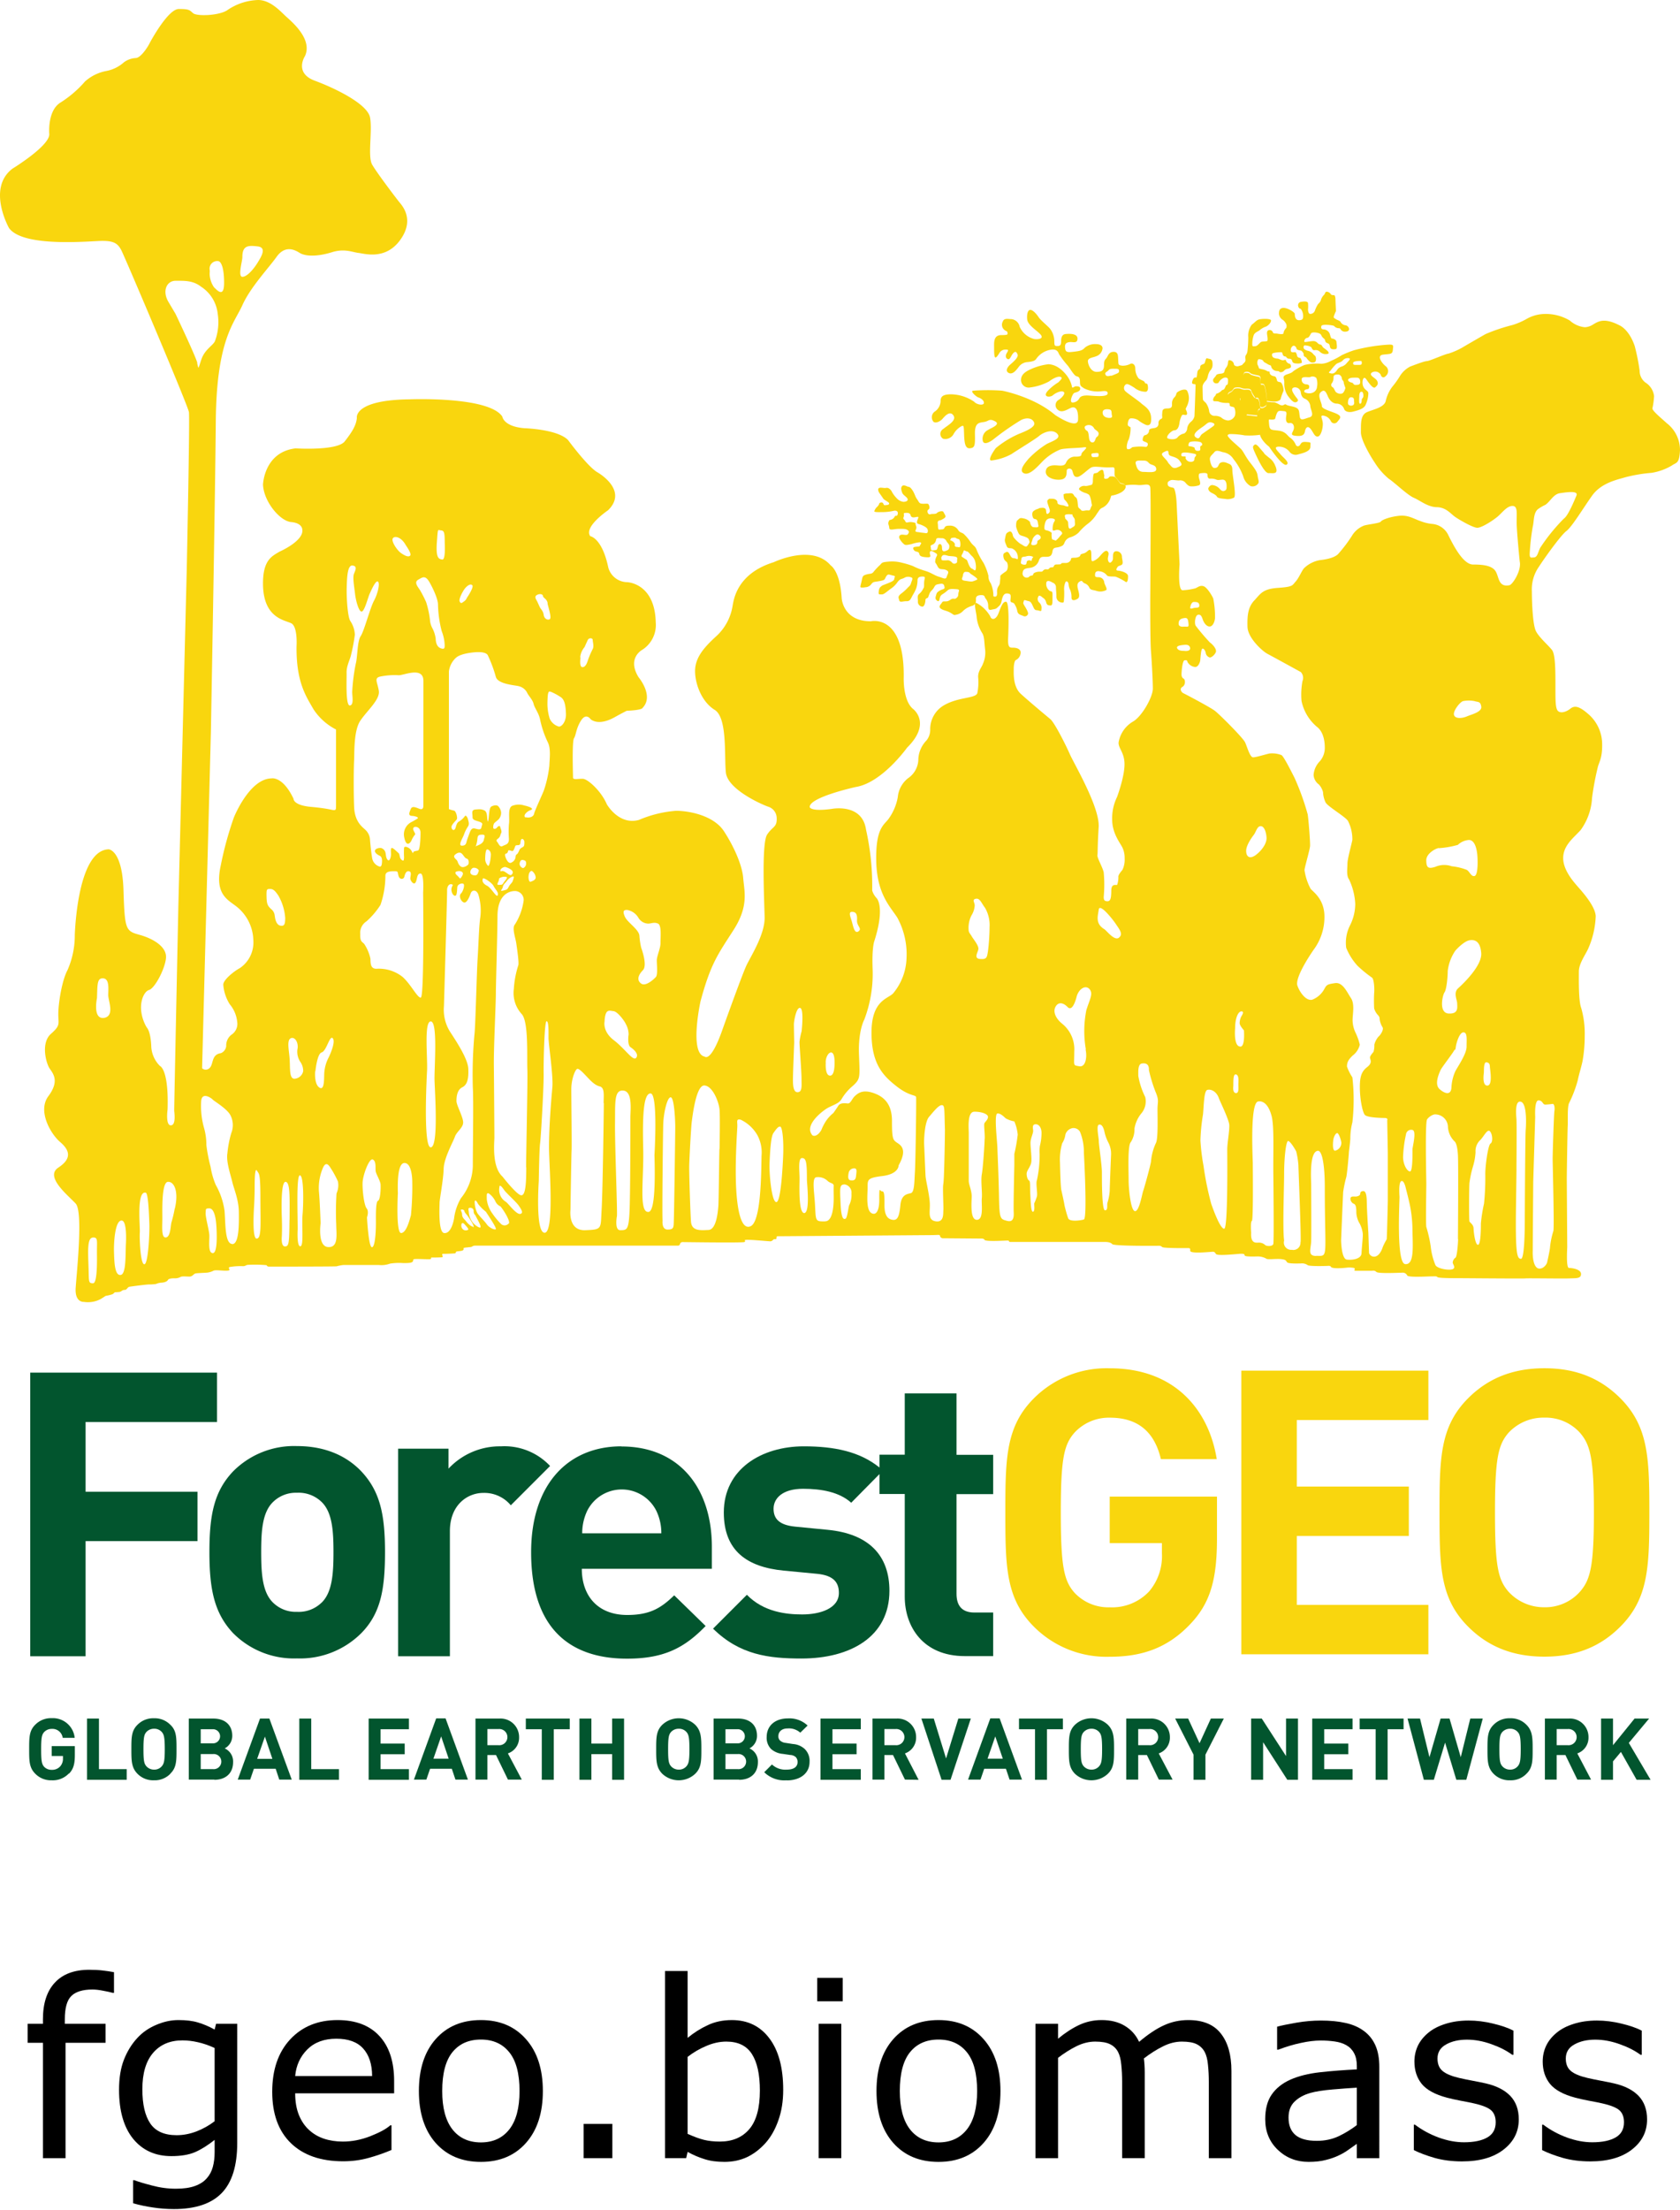 <?xml version="1.0" encoding="UTF-8" standalone="no"?>
<svg
   id="Layer_1"
   data-name="Layer 1"
   viewBox="0 0 342.047 449.732"
   version="1.1"
   sodipodi:docname="fgeo.biomass.svg"
   inkscape:version="1.2.2 (b0a84865, 2022-12-01)"
   width="342.047"
   height="449.732"
   xmlns:inkscape="http://www.inkscape.org/namespaces/inkscape"
   xmlns:sodipodi="http://sodipodi.sourceforge.net/DTD/sodipodi-0.dtd"
   xmlns="http://www.w3.org/2000/svg"
   xmlns:svg="http://www.w3.org/2000/svg"
   xmlns:rdf="http://www.w3.org/1999/02/22-rdf-syntax-ns#"
   xmlns:cc="http://creativecommons.org/ns#"
   xmlns:dc="http://purl.org/dc/elements/1.1/">
  <defs
     id="defs267" />
  <sodipodi:namedview
     id="namedview265"
     pagecolor="#ffffff"
     bordercolor="#666666"
     borderopacity="1.0"
     inkscape:showpageshadow="2"
     inkscape:pageopacity="0.0"
     inkscape:pagecheckerboard="0"
     inkscape:deskcolor="#d1d1d1"
     showgrid="false"
     inkscape:zoom="0.64835165"
     inkscape:cx="187.39831"
     inkscape:cy="88.686441"
     inkscape:window-width="1038"
     inkscape:window-height="749"
     inkscape:window-x="0"
     inkscape:window-y="25"
     inkscape:window-maximized="0"
     inkscape:current-layer="Layer_1" />
  <title
     id="title182">Artboard 1</title>
  <path
     d="m 225.937,314.02 h 10.63 v 2.12 a 11.09,11.09 0 0 1 -2.6,7.7 10.34,10.34 0 0 1 -8,3.24 9.44,9.44 0 0 1 -7.23,-3 c -2.11,-2.43 -2.76,-5.27 -2.76,-16.29 0,-11.02 0.65,-13.78 2.76,-16.22 a 9.53,9.53 0 0 1 7.23,-3.08 c 5.76,0 9.09,2.92 10.39,8.43 h 11.37 c -1.55,-9.72 -8.28,-18.48 -21.76,-18.48 a 20.9,20.9 0 0 0 -15.44,6.08 c -5.76,5.76 -5.84,12.24 -5.84,23.27 0,11.03 0.08,17.51 5.84,23.26 a 20.86,20.86 0 0 0 15.41,6.09 c 6.16,0 11.53,-1.54 16.32,-6.56 4.22,-4.38 5.52,-9.24 5.52,-17.6 v -8.43 h -21.84 z"
     style="fill:#f9d60e"
     id="path184" />
  <polygon
     points="44.24,280.18 6.22,280.18 6.22,337.9 17.49,337.9 17.49,314.47 40.27,314.47 40.27,304.42 17.49,304.42 17.49,290.23 44.24,290.23 "
     style="fill:#02552e"
     id="polygon186"
     transform="translate(-0.063,-0.86)" />
  <path
     d="m 60.467,294.27 a 17.48,17.48 0 0 0 -13.05,5.19 c -3.81,4.05 -4.78,8.76 -4.78,16.38 0,7.62 1,12.4 4.78,16.45 a 17.44,17.44 0 0 0 13.05,5.19 17.65,17.65 0 0 0 13.14,-5.19 c 3.89,-4 4.78,-8.83 4.78,-16.45 0,-7.62 -1,-12.33 -4.78,-16.38 -2.68,-2.84 -6.89,-5.19 -13.14,-5.19 m 5,31.86 a 6.66,6.66 0 0 1 -5,1.87 6.59,6.59 0 0 1 -4.86,-1.86 c -2.19,-2.1 -2.43,-5.92 -2.43,-10.29 0,-4.37 0.24,-8.11 2.43,-10.22 a 6.63,6.63 0 0 1 4.86,-1.86 6.7,6.7 0 0 1 5,1.86 c 2.19,2.11 2.43,5.92 2.43,10.22 0,4.3 -0.24,8.19 -2.43,10.29"
     style="fill:#02552e"
     id="path188" />
  <path
     d="m 101.937,294.32 a 14.29,14.29 0 0 0 -10.62,4.54 v -4.06 h -10.26 v 42.24 h 10.54 v -25.45 c 0,-5.35 3.57,-7.79 6.81,-7.79 a 7,7 0 0 1 5.59,2.52 l 8,-8 a 12.74,12.74 0 0 0 -10,-4"
     style="fill:#02552e"
     id="path190" />
  <path
     d="m 126.537,294.32 c -10.95,0 -18.4,7.78 -18.4,21.56 0,17.11 9.56,21.65 19.53,21.65 7.62,0 11.76,-2.27 16,-6.65 l -6.4,-6.24 c -2.67,2.59 -4.94,4 -9.56,4 -6,0 -9.25,-3.89 -9.25,-9.4 h 26.48 v -4.46 c 0,-12 -6.65,-20.43 -18.4,-20.43 m -8,17.67 a 10.64,10.64 0 0 1 1,-4.54 7.87,7.87 0 0 1 14.11,0 10.5,10.5 0 0 1 1,4.54 z"
     style="fill:#02552e"
     id="path192" />
  <path
     d="m 202.207,304.05 v -8 h -7.46 v -12.51 h -10.54 v 12.48 h -5.15 v 2.61 c -4,-3.23 -9.14,-4.31 -15.4,-4.31 -8.59,0 -16.29,4.62 -16.29,13.46 0,7.78 4.7,11.1 12.16,11.83 l 6.81,0.65 c 3.41,0.33 4.46,1.78 4.46,3.89 0,3.16 -3.81,4.38 -7.46,4.38 -3.24,0 -7.87,-0.49 -11.27,-4 l -6.89,6.89 c 5.43,5.35 11.35,6.08 18,6.08 10,0 17.91,-4.46 17.91,-13.78 0,-7.22 -4.21,-11.6 -12.56,-12.41 l -6.65,-0.65 c -3.16,-0.32 -4.38,-1.54 -4.38,-3.64 0,-2.1 1.79,-4.06 6,-4.06 3.73,0 7.38,0.65 9.81,2.84 l 5.75,-5.83 v 4.05 h 5.15 v 20.91 c 0,6 3.65,12.08 12.24,12.08 h 5.76 v -8.87 h -3.82 c -2.51,0 -3.64,-1.37 -3.64,-3.81 v -20.28 z"
     style="fill:#02552e"
     id="path194" />
  <polygon
     points="290.88,327.45 264.09,327.45 264.09,313.42 286.9,313.42 286.9,303.37 264.09,303.37 264.09,289.83 290.88,289.83 290.88,279.78 252.8,279.78 252.8,337.5 290.88,337.5 "
     style="fill:#f9d60e"
     id="polygon196"
     transform="translate(-0.063,-0.86)" />
  <path
     d="m 329.877,284.51 c -3.9,-3.89 -8.77,-6.08 -15.43,-6.08 -6.66,0 -11.61,2.19 -15.51,6.08 -5.77,5.76 -5.85,12.24 -5.85,23.27 0,11.03 0.08,17.51 5.85,23.26 3.9,3.9 8.85,6.08 15.51,6.08 6.66,0 11.53,-2.18 15.43,-6.08 5.76,-5.75 5.93,-12.24 5.93,-23.26 0,-11.02 -0.17,-17.51 -5.93,-23.27 m -8.2,39.4 a 9.47,9.47 0 0 1 -7.23,3.16 9.78,9.78 0 0 1 -7.31,-3.16 c -2.11,-2.44 -2.76,-5.11 -2.76,-16.13 0,-11.02 0.65,-13.78 2.76,-16.22 a 9.72,9.72 0 0 1 7.31,-3.08 9.42,9.42 0 0 1 7.23,3.08 c 2.11,2.44 2.84,5.19 2.84,16.22 0,11.03 -0.73,13.69 -2.84,16.13"
     style="fill:#f9d60e"
     id="path198" />
  <path
     d="m 14.047,360.86 a 4.5,4.5 0 0 1 -3.52,1.42 4.46,4.46 0 0 1 -3.32,-1.31 c -1.27,-1.24 -1.27,-2.64 -1.27,-5.02 0,-2.38 0,-3.78 1.26,-5 a 4.46,4.46 0 0 1 3.32,-1.31 4.46,4.46 0 0 1 4.69,4 h -2.44 a 2.11,2.11 0 0 0 -2.24,-1.82 2.08,2.08 0 0 0 -1.56,0.67 c -0.45,0.52 -0.59,1.12 -0.59,3.5 0,2.38 0.14,3 0.59,3.52 a 2.06,2.06 0 0 0 1.56,0.64 2.22,2.22 0 0 0 1.73,-0.7 2.34,2.34 0 0 0 0.56,-1.66 v -0.46 h -2.29 v -2 h 4.71 v 1.82 c 0,1.8 -0.28,2.85 -1.19,3.79"
     style="fill:#02552e"
     id="path200" />
  <polygon
     points="20.21,350.58 20.21,360.87 25.86,360.87 25.86,363.04 17.78,363.04 17.78,350.58 "
     style="fill:#02552e"
     id="polygon202"
     transform="translate(-0.063,-0.86)" />
  <path
     d="m 34.667,360.97 a 4.43,4.43 0 0 1 -3.32,1.31 4.46,4.46 0 0 1 -3.34,-1.31 c -1.24,-1.24 -1.26,-2.64 -1.26,-5 0,-2.36 0,-3.78 1.26,-5 a 4.46,4.46 0 0 1 3.34,-1.31 4.43,4.43 0 0 1 3.32,1.31 c 1.27,1.17 1.27,2.6 1.27,4.98 0,2.38 0,3.78 -1.28,5 m -1.72,-8.5 a 2,2 0 0 0 -1.56,-0.66 2.08,2.08 0 0 0 -1.57,0.66 c -0.46,0.52 -0.6,1.12 -0.6,3.5 0,2.38 0.14,2.95 0.6,3.48 a 2.09,2.09 0 0 0 1.57,0.68 2,2 0 0 0 1.56,-0.68 c 0.45,-0.53 0.61,-1.1 0.61,-3.48 0,-2.38 -0.16,-3 -0.61,-3.5"
     style="fill:#02552e"
     id="path204" />
  <path
     d="m 43.647,362.14 h -5.21 v -12.42 h 5 c 2.43,0 3.85,1.36 3.85,3.5 a 2.87,2.87 0 0 1 -1.54,2.57 2.9,2.9 0 0 1 1.71,2.8 c 0,2.33 -1.59,3.59 -3.81,3.59 m -0.4,-10.29 h -2.38 v 2.87 h 2.38 a 1.44,1.44 0 1 0 0,-2.87 m 0.15,5.05 h -2.53 v 3.07 h 2.53 a 1.54,1.54 0 1 0 0,-3.07"
     style="fill:#02552e"
     id="path206" />
  <path
     d="m 56.857,362.14 -0.73,-2.21 h -4.43 l -0.76,2.21 h -2.53 l 4.53,-12.42 h 1.91 l 4.55,12.42 z m -2.92,-8.75 -1.58,4.53 h 3.1 z"
     style="fill:#02552e"
     id="path208" />
  <polygon
     points="63.43,350.58 63.43,360.87 69.08,360.87 69.08,363.04 61,363.04 61,350.58 "
     style="fill:#02552e"
     id="polygon210"
     transform="translate(-0.063,-0.86)" />
  <polygon
     points="83.32,350.58 83.32,352.75 77.55,352.75 77.55,355.67 82.46,355.67 82.46,357.84 77.55,357.84 77.55,360.87 83.32,360.87 83.32,363.04 75.12,363.04 75.12,350.58 "
     style="fill:#02552e"
     id="polygon212"
     transform="translate(-0.063,-0.86)" />
  <path
     d="m 92.727,362.14 -0.74,-2.21 h -4.42 l -0.76,2.21 h -2.53 l 4.53,-12.46 h 1.91 l 4.55,12.46 z m -2.91,-8.79 -1.57,4.53 h 3.1 z"
     style="fill:#02552e"
     id="path214" />
  <path
     d="m 103.417,362.14 -2.43,-5 h -1.75 v 5 h -2.43 v -12.42 h 4.88 a 3.77,3.77 0 0 1 4,3.82 3.36,3.36 0 0 1 -2.28,3.27 l 2.83,5.33 z m -1.89,-10.29 h -2.29 v 3.29 h 2.29 a 1.65,1.65 0 1 0 0,-3.29"
     style="fill:#02552e"
     id="path216" />
  <polygon
     points="110.37,363.04 110.37,352.75 107.12,352.75 107.12,350.58 116.06,350.58 116.06,352.75 112.81,352.75 112.81,363.04 "
     style="fill:#02552e"
     id="polygon218"
     transform="translate(-0.063,-0.86)" />
  <polygon
     points="120.47,357.82 120.47,363.04 118.04,363.04 118.04,350.58 120.47,350.58 120.47,355.67 124.69,355.67 124.69,350.58 127.12,350.58 127.12,363.04 124.69,363.04 124.69,357.82 "
     style="fill:#02552e"
     id="polygon220"
     transform="translate(-0.063,-0.86)" />
  <path
     d="m 141.527,360.97 a 4.9,4.9 0 0 1 -6.67,0 c -1.24,-1.24 -1.26,-2.64 -1.26,-5 0,-2.36 0,-3.78 1.26,-5 a 4.9,4.9 0 0 1 6.67,0 c 1.24,1.24 1.27,2.64 1.27,5 0,2.36 0,3.78 -1.27,5 m -1.77,-8.52 a 2,2 0 0 0 -1.56,-0.66 2.08,2.08 0 0 0 -1.57,0.66 c -0.46,0.52 -0.6,1.12 -0.6,3.5 0,2.38 0.14,2.95 0.6,3.48 a 2.09,2.09 0 0 0 1.57,0.68 2,2 0 0 0 1.56,-0.68 c 0.45,-0.53 0.61,-1.1 0.61,-3.48 0,-2.38 -0.16,-3 -0.61,-3.5"
     style="fill:#02552e"
     id="path222" />
  <path
     d="m 150.497,362.14 h -5.21 v -12.42 h 5 c 2.42,0 3.84,1.36 3.84,3.5 a 2.87,2.87 0 0 1 -1.54,2.57 2.9,2.9 0 0 1 1.72,2.8 c 0,2.33 -1.6,3.59 -3.82,3.59 m -0.4,-10.29 h -2.38 v 2.87 h 2.38 a 1.44,1.44 0 1 0 0,-2.87 m 0.16,5.05 h -2.54 v 3.07 h 2.54 a 1.54,1.54 0 1 0 0,-3.07"
     style="fill:#02552e"
     id="path224" />
  <path
     d="m 160.137,362.28 a 5.83,5.83 0 0 1 -4.54,-1.64 l 1.57,-1.58 a 4,4 0 0 0 3,1.05 c 1.45,0 2.22,-0.56 2.22,-1.56 a 1.41,1.41 0 0 0 -0.38,-1 1.79,1.79 0 0 0 -1.12,-0.42 l -1.49,-0.22 a 4.15,4.15 0 0 1 -2.41,-1 3.23,3.23 0 0 1 -0.89,-2.45 c 0,-2.22 1.64,-3.77 4.33,-3.77 a 5.35,5.35 0 0 1 4,1.45 l -1.49,1.45 a 3.46,3.46 0 0 0 -2.56,-0.86 c -1.29,0 -1.9,0.72 -1.9,1.58 a 1.17,1.17 0 0 0 0.35,0.89 2,2 0 0 0 1.14,0.47 l 1.48,0.23 a 3.92,3.92 0 0 1 2.38,1 3.36,3.36 0 0 1 1,2.62 c 0,2.42 -2,3.78 -4.62,3.78"
     style="fill:#02552e"
     id="path226" />
  <polygon
     points="175.32,350.58 175.32,352.75 169.55,352.75 169.55,355.67 174.46,355.67 174.46,357.84 169.55,357.84 169.55,360.87 175.32,360.87 175.32,363.04 167.12,363.04 167.12,350.58 "
     style="fill:#02552e"
     id="polygon228"
     transform="translate(-0.063,-0.86)" />
  <path
     d="m 184.247,362.14 -2.43,-5 h -1.75 v 5 h -2.43 v -12.42 h 4.88 a 3.76,3.76 0 0 1 4,3.82 3.37,3.37 0 0 1 -2.27,3.27 l 2.78,5.37 z m -1.89,-10.29 h -2.29 v 3.29 h 2.29 a 1.65,1.65 0 1 0 0,-3.29"
     style="fill:#02552e"
     id="path230" />
  <polygon
     points="187.66,350.58 190.18,350.58 192.68,358.7 195.18,350.58 197.72,350.58 193.59,363.04 191.77,363.04 "
     style="fill:#02552e"
     id="polygon232"
     transform="translate(-0.063,-0.86)" />
  <path
     d="m 205.547,362.14 -0.74,-2.21 h -4.42 l -0.76,2.21 h -2.53 l 4.53,-12.46 h 1.9 l 4.55,12.46 z m -2.91,-8.79 -1.57,4.53 h 3.1 z"
     style="fill:#02552e"
     id="path234" />
  <polygon
     points="210.79,363.04 210.79,352.75 207.53,352.75 207.53,350.58 216.47,350.58 216.47,352.75 213.22,352.75 213.22,363.04 "
     style="fill:#02552e"
     id="polygon236"
     transform="translate(-0.063,-0.86)" />
  <path
     d="m 225.547,360.97 a 4.9,4.9 0 0 1 -6.67,0 c -1.24,-1.24 -1.26,-2.64 -1.26,-5 0,-2.36 0,-3.78 1.26,-5 a 4.9,4.9 0 0 1 6.67,0 c 1.24,1.24 1.27,2.64 1.27,5 0,2.36 0,3.78 -1.27,5 m -1.77,-8.52 a 2,2 0 0 0 -1.56,-0.66 2.1,2.1 0 0 0 -1.57,0.66 c -0.46,0.52 -0.6,1.12 -0.6,3.5 0,2.38 0.14,2.95 0.6,3.48 a 2.11,2.11 0 0 0 1.57,0.68 2,2 0 0 0 1.56,-0.68 c 0.45,-0.53 0.61,-1.1 0.61,-3.48 0,-2.38 -0.16,-3 -0.61,-3.5"
     style="fill:#02552e"
     id="path238" />
  <path
     d="m 235.937,362.14 -2.43,-5 h -1.77 v 5 h -2.43 v -12.42 h 4.88 a 3.76,3.76 0 0 1 4,3.82 3.37,3.37 0 0 1 -2.27,3.27 l 2.82,5.33 z m -1.89,-10.29 h -2.31 v 3.29 h 2.29 a 1.65,1.65 0 1 0 0,-3.29"
     style="fill:#02552e"
     id="path240" />
  <polygon
     points="243.07,363.04 243.07,357.93 239.33,350.58 241.97,350.58 244.29,355.6 246.59,350.58 249.23,350.58 245.49,357.93 245.49,363.04 "
     style="fill:#02552e"
     id="polygon242"
     transform="translate(-0.063,-0.86)" />
  <polygon
     points="257.23,363.04 254.79,363.04 254.79,350.58 256.96,350.58 261.9,358.21 261.9,350.58 264.33,350.58 264.33,363.04 262.16,363.04 257.23,355.39 "
     style="fill:#02552e"
     id="polygon244"
     transform="translate(-0.063,-0.86)" />
  <polygon
     points="275.44,350.58 275.44,352.75 269.67,352.75 269.67,355.67 274.58,355.67 274.58,357.84 269.67,357.84 269.67,360.87 275.44,360.87 275.44,363.04 267.23,363.04 267.23,350.58 "
     style="fill:#02552e"
     id="polygon246"
     transform="translate(-0.063,-0.86)" />
  <polygon
     points="280.15,363.04 280.15,352.75 276.89,352.75 276.89,350.58 285.83,350.58 285.83,352.75 282.58,352.75 282.58,363.04 "
     style="fill:#02552e"
     id="polygon248"
     transform="translate(-0.063,-0.86)" />
  <polygon
     points="294.28,355.48 291.99,363.04 289.96,363.04 286.64,350.58 289.18,350.58 291.1,358.44 293.37,350.58 295.19,350.58 297.47,358.44 299.41,350.58 301.95,350.58 298.6,363.04 296.57,363.04 "
     style="fill:#02552e"
     id="polygon250"
     transform="translate(-0.063,-0.86)" />
  <path
     d="m 310.767,360.97 a 4.4,4.4 0 0 1 -3.32,1.31 4.48,4.48 0 0 1 -3.34,-1.31 c -1.24,-1.24 -1.26,-2.64 -1.26,-5 0,-2.36 0,-3.78 1.26,-5 a 4.48,4.48 0 0 1 3.34,-1.31 4.4,4.4 0 0 1 3.32,1.31 c 1.25,1.24 1.28,2.64 1.28,5 0,2.36 0,3.78 -1.28,5 m -1.76,-8.52 a 2,2 0 0 0 -1.56,-0.66 2.08,2.08 0 0 0 -1.57,0.66 c -0.46,0.52 -0.6,1.12 -0.6,3.5 0,2.38 0.14,2.95 0.6,3.48 a 2.09,2.09 0 0 0 1.57,0.68 2,2 0 0 0 1.56,-0.68 c 0.45,-0.53 0.61,-1.1 0.61,-3.48 0,-2.38 -0.16,-3 -0.61,-3.5"
     style="fill:#02552e"
     id="path252" />
  <path
     d="m 321.147,362.14 -2.43,-5 h -1.78 v 5 h -2.4 v -12.42 h 4.88 a 3.76,3.76 0 0 1 4,3.82 3.36,3.36 0 0 1 -2.28,3.27 l 2.8,5.33 z m -1.89,-10.29 h -2.32 v 3.29 h 2.29 a 1.65,1.65 0 1 0 0,-3.29"
     style="fill:#02552e"
     id="path254" />
  <polygon
     points="328.47,359.29 328.47,363.04 326.04,363.04 326.04,350.58 328.47,350.58 328.47,356 332.86,350.58 335.82,350.58 331.69,355.53 336.12,363.04 333.28,363.04 330.08,357.37 "
     style="fill:#02552e"
     id="polygon256"
     transform="translate(-0.063,-0.86)" />
  <path
     d="m 175.937,119.49 a 1.56,1.56 0 0 0 1.53,-0.72 c 0.44,-0.44 0.47,-0.31 1.66,-0.53 1.19,-0.22 0.92,-0.33 1.3,-0.94 0.38,-0.61 0.61,-0.34 1.33,-0.19 0.72,0.15 0.36,0.24 0.33,0.63 -0.03,0.39 -0.3,0.56 -1.63,1.08 -1.33,0.52 -0.68,0.25 -1,0.47 -0.32,0.22 -0.49,0.45 -0.55,1.11 -0.06,0.66 0.08,0.53 0.55,0.56 0.47,0.03 0.83,-0.34 1.88,-1.14 a 4.83,4.83 0 0 0 1.39,-1.36 c 0.59,-0.75 0.76,-0.55 1.37,-0.86 a 1.53,1.53 0 0 1 1.4,-0.11 c 0.5,0.11 0.17,0.58 0,1.14 -0.17,0.56 -0.26,0.52 -0.76,1.05 a 9.16,9.16 0 0 1 -1.33,1.17 c -0.69,0.61 -0.44,0.77 -0.33,1.3 0.11,0.53 0.78,0.17 1.5,0.19 0.72,0.02 0.83,-0.44 1.26,-1.24 a 9.09,9.09 0 0 0 0.69,-1.34 5.57,5.57 0 0 0 0.28,-1.63 c 0,-0.53 0.25,-0.8 1,-0.8 0.75,0 0.43,0.27 0.36,1 -0.07,0.73 0.07,1.11 -0.19,1.43 a 3,3 0 0 1 -0.83,1.09 c -0.49,0.39 -0.22,1 -0.27,1.6 a 1,1 0 0 0 0.91,1 c 0.44,0 0.63,-0.91 0.63,-1.33 0,-0.42 0.46,-0.36 0.56,-0.58 a 8.84,8.84 0 0 1 0.36,-0.94 c 0.18,-0.34 0.58,-0.58 0.86,-1.11 0.28,-0.53 0.46,-0.55 1.16,-0.67 0.7,-0.12 0.83,0.09 0.94,0.62 0.11,0.53 -0.38,0.38 -1,0.77 -0.62,0.39 -0.57,0.47 -0.75,1.05 -0.18,0.58 0,0.8 0.28,1 0.28,0.2 0.39,0 0.46,-0.3 0.07,-0.3 0.1,-0.69 0.54,-1 a 6.3,6.3 0 0 0 1.11,-0.83 c 0.41,-0.33 0.86,-0.3 1.75,-0.24 0.89,0.06 0.49,0.38 0.44,0.85 -0.05,0.47 0,0.61 -0.39,0.95 -0.39,0.34 -0.56,0 -1,0.22 -0.44,0.22 -0.55,0.47 -1.25,0.47 -0.7,0 -0.48,0 -0.95,0.58 -0.47,0.58 -0.15,0.83 0.29,1.06 0.44,0.23 1,0.27 1.72,0.69 0.72,0.42 0.58,0.52 1.14,0.38 a 2.53,2.53 0 0 0 1.43,-0.8 4.25,4.25 0 0 1 1.81,-1 c 0.9,-0.3 0.77,-1 0.77,-1.46 0,-0.46 0.35,-0.73 1.06,-0.73 0.71,0 0.66,0.22 0.84,0.61 a 2.31,2.31 0 0 1 0.6,1.58 c 0,1.11 0.44,0.8 1.06,0.7 0.62,-0.1 0.65,-0.2 1.18,-0.7 0.53,-0.5 0.42,-1 0.7,-1.77 0.28,-0.77 0.71,-0.81 1.19,-0.72 0.48,0.09 0.51,0.36 0.41,1.21 -0.1,0.85 0.58,0.37 0.86,1 a 3.78,3.78 0 0 1 0.53,1.39 c 0.14,0.58 0.52,0.69 1.14,0.91 a 0.68,0.68 0 0 0 1,-0.28 c 0.22,-0.3 -0.32,-1.16 -0.69,-1.77 -0.37,-0.61 -0.22,-0.55 -0.14,-0.94 0.08,-0.39 0.47,-0.08 0.94,0 0.47,0.08 0.61,0.34 1,1.2 0.39,0.86 0.53,0.55 1.14,0.74 0.61,0.19 0.47,0 0.54,-0.47 a 1.47,1.47 0 0 0 -0.54,-1.24 1,1 0 0 1 -0.12,-1.14 c 0.18,-0.44 0.67,0 0.92,0.22 a 1.38,1.38 0 0 1 0.67,0.92 c 0.17,0.63 0.44,0.63 0.91,0.66 0.47,0.03 0.37,-0.83 0.39,-2 0.02,-1.17 -0.25,-0.72 -0.61,-1 a 1.72,1.72 0 0 1 -0.66,-1.52 c 0.05,-0.78 0.88,-0.39 1.27,-0.14 a 1,1 0 0 1 0.71,1 c 0,0.58 0.09,1.13 0.09,1.83 a 1.18,1.18 0 0 0 1,1.22 c 0.52,0.11 0.46,-0.09 0.52,-0.28 a 18.42,18.42 0 0 0 0.06,-2.19 3.47,3.47 0 0 1 0.27,-1.69 c 0.24,-0.33 0.61,0 0.63,0.53 a 3.19,3.19 0 0 0 0.33,1.1 3.85,3.85 0 0 1 0.26,1.53 c 0,0.66 0.56,0.66 1.24,0.25 0.68,-0.41 0.08,-1.72 0,-2.33 -0.08,-0.61 0,-0.94 0.5,-1.22 0.5,-0.28 0.44,0.19 0.9,0.39 a 1.64,1.64 0 0 1 1,0.91 c 0.27,0.53 0.69,0.39 1.53,0.67 a 2.51,2.51 0 0 0 1.79,-0.14 c 0.53,-0.14 -0.26,-1.14 -0.3,-1.67 a 1.14,1.14 0 0 0 -1.17,-1 c -0.62,0 -0.75,-0.08 -0.68,-0.69 0.07,-0.61 0.65,-0.59 1,-0.5 a 2.13,2.13 0 0 1 1.37,0.78 c 0.23,0.41 1.64,0.19 1.87,0.33 a 10.61,10.61 0 0 1 1.93,1 c 0.43,0.33 0.55,-0.5 0.53,-1.16 -0.02,-0.66 -1.41,-1.06 -2,-1.09 -0.59,-0.03 -0.36,-0.39 -0.15,-0.72 0.21,-0.33 0.58,-0.25 0.91,-0.52 0.33,-0.27 0,-1.19 0,-1.58 a 1.13,1.13 0 0 0 -1.11,-1.14 c -0.81,0 -0.69,0.86 -0.72,1.33 a 1,1 0 0 1 -0.54,1 c -0.27,0.08 -0.57,-0.42 -0.48,-1 0.09,-0.58 0.3,-1 -0.12,-1.33 -0.42,-0.33 -1.08,0.5 -1.52,1 a 3.38,3.38 0 0 1 -1.35,1 c -0.45,0.13 -0.37,-0.22 -0.4,-1.53 -0.03,-1.31 -0.71,-0.52 -0.87,-0.41 a 1.76,1.76 0 0 1 -0.9,0.44 c -0.58,0.17 -0.42,0.31 -0.5,0.44 -0.08,0.13 -0.36,0.39 -1.24,0.39 -0.88,0 -0.53,0.31 -0.68,0.47 a 1.09,1.09 0 0 1 -0.94,0.59 c -0.61,0 -1,0 -1,0.13 0,0.13 -0.22,0.17 -0.75,0.17 -0.53,0 -0.5,0.08 -0.61,0.14 -0.11,0.06 -0.17,0.44 -0.38,0.44 -0.21,0 -0.57,0 -0.7,0.25 a 0.51,0.51 0 0 1 -0.5,0.17 0.76,0.76 0 0 0 -0.75,0.27 c -0.22,0.25 -0.29,0.2 -0.72,0.2 a 2.32,2.32 0 0 0 -1,0.22 c -0.39,0.17 -0.21,0.58 -0.6,0.58 a 0.7,0.7 0 0 0 -0.55,0.28 0.84,0.84 0 0 1 -1.27,-0.94 c 0.13,-1 1.21,-0.78 1.88,-1 a 2.13,2.13 0 0 0 1.42,-1.44 c 0.31,-0.78 0.59,-0.72 1.5,-0.72 0.91,0 1.13,-0.33 1.27,-1.17 0.14,-0.84 0.73,-0.63 1.35,-0.83 0.62,-0.2 0.86,-0.3 1.08,-0.86 a 1.82,1.82 0 0 1 1.25,-1.13 4.28,4.28 0 0 0 1.61,-0.92 11.57,11.57 0 0 1 1.83,-1.77 7.11,7.11 0 0 0 1.92,-2.11 c 0.49,-0.66 0.57,-1 1.2,-1.24 a 3.25,3.25 0 0 0 1.37,-1.45 c 0.29,-0.55 0.22,-1 0.51,-1 0.29,0 2.51,-0.52 2.76,-1.66 a 0.33,0.33 0 0 0 0,-0.25 c -0.15,-0.42 -0.83,-0.5 -1,-0.5 -0.17,0 -0.85,-1.21 -1.13,-1.33 a 1.71,1.71 0 0 0 -0.91,-0.14 c -0.47,0 -0.21,0.39 -0.91,0.48 -0.7,0.09 -0.31,-0.56 -0.41,-0.78 -0.1,-0.22 -0.09,-0.83 -0.31,-1 -0.22,-0.17 -0.73,0.22 -0.95,0.44 -0.22,0.22 -0.66,0.16 -0.83,0.3 -0.17,0.14 -0.22,1.12 -0.22,1.53 0,0.41 -0.17,0.75 -0.28,0.75 -0.11,0 -0.9,0.28 -1.3,0.22 a 1.27,1.27 0 0 0 -1.11,0.36 c -0.3,0.36 0,0.45 0.22,0.64 a 3.71,3.71 0 0 0 1.08,0.47 c 0.5,0.23 0.58,0.23 0.78,0.61 a 6.24,6.24 0 0 1 0.33,1.41 c 0.17,0.78 0.11,0.22 -0.16,1 -0.27,0.78 -0.31,0.36 -1.17,0.52 -0.86,0.16 -0.66,-0.08 -1.08,-0.39 -0.42,-0.31 -0.3,-0.49 -0.44,-1.49 -0.14,-1 -0.45,-0.69 -0.72,-1.22 -0.27,-0.53 -0.64,-0.44 -1.25,-0.39 a 1.77,1.77 0 0 0 -0.86,0.17 2.86,2.86 0 0 0 0.06,0.75 c 0.06,0.49 0.36,0.36 0.83,1.27 0.47,0.91 -0.83,0.22 -1,0.22 a 2.4,2.4 0 0 1 -0.83,-0.17 c -0.5,-0.22 -0.22,-0.46 -0.38,-0.69 -0.16,-0.23 -0.38,-0.47 -1.1,-0.47 -0.72,0 -0.47,0 -0.76,0.22 -0.29,0.22 -0.07,0.72 0.15,1.39 0.22,0.67 0.41,1 -0.06,1.38 -0.47,0.38 -0.43,-0.33 -0.49,-0.66 -0.06,-0.33 -0.28,-0.53 -0.95,-0.47 -0.67,0.06 -0.33,0.08 -0.75,0.22 a 2.2,2.2 0 0 0 -0.69,0.33 c -0.5,0.25 -0.47,0.86 -0.3,1.33 0.17,0.47 0.37,0.31 0.7,0.48 0.33,0.17 0.32,0.69 0.43,1.19 0.11,0.5 -0.36,0.41 -0.94,0.38 -0.58,-0.03 -0.75,-0.94 -0.78,-1.1 a 2.35,2.35 0 0 0 -1.38,-0.7 c -0.76,-0.19 -0.81,0.14 -1.15,0.39 -0.34,0.25 -0.27,1.22 -0.27,1.33 a 6.12,6.12 0 0 0 0.5,1.33 c 0.24,0.47 0.63,0.45 1.3,0.7 0.67,0.25 0.75,0.41 0.87,0.8 0.12,0.39 0,0.47 -0.36,1 -0.36,0.53 -1,-0.22 -1.4,-0.33 a 6.66,6.66 0 0 1 -1.42,-1.36 c -0.26,-0.42 -0.1,-0.5 -0.37,-0.94 -0.27,-0.44 -0.59,-0.2 -0.92,0 -0.33,0.2 -0.36,0.77 -0.47,1.25 -0.11,0.48 0.06,0.77 0.33,1.46 0.27,0.69 0.85,0.28 1.28,0.59 a 1.94,1.94 0 0 1 1,1.6 c 0.09,0.86 -0.22,0.3 -0.78,0.3 -0.56,0 -0.65,-0.44 -1,-1 -0.35,-0.56 -0.71,-0.17 -0.94,-0.06 -0.23,0.11 -0.3,0.45 -0.16,1 0.14,0.55 0.49,0.67 0.69,0.92 a 1.94,1.94 0 0 1 0.08,1.3 c -0.11,0.5 -0.36,0.5 -1,1 -0.64,0.5 -0.39,0.36 -0.48,1.16 -0.09,0.8 0,0.83 -0.34,1.36 a 1.94,1.94 0 0 0 -0.29,1.27 c 0,0.48 0,0.86 -0.45,0.86 -0.45,0 -0.27,-0.27 -0.32,-0.63 a 6.3,6.3 0 0 0 -0.52,-2.08 2.41,2.41 0 0 1 -0.47,-1.53 12,12 0 0 0 -1,-2.63 14,14 0 0 1 -1.33,-2.47 c -0.38,-1.08 -0.67,-0.83 -1.36,-1.83 a 9.54,9.54 0 0 0 -1.3,-1.55 c -0.39,-0.36 -0.89,-0.27 -1.21,-0.89 a 1.92,1.92 0 0 0 -1.71,-0.83 c -0.8,0 -0.91,0.17 -1.08,0.5 -0.17,0.33 -0.5,0.23 -0.94,0.3 -0.44,0.07 -0.28,-0.52 -0.39,-1.26 -0.11,-0.74 0.6,-0.59 0.72,-0.7 0.12,-0.11 0.72,-0.33 0.83,-0.61 0.11,-0.28 -0.22,-0.64 -0.38,-1 -0.16,-0.36 -1.08,-0.09 -1.33,0.19 -0.25,0.28 -1,0.14 -1.29,0.25 -0.29,0.11 -0.58,-0.06 -0.64,-0.5 -0.06,-0.44 0.29,-0.41 0.37,-0.66 a 1.14,1.14 0 0 0 -0.12,-0.78 c -0.13,-0.31 -0.43,-0.17 -1.22,-0.19 -0.79,-0.02 -0.72,-0.34 -1.15,-0.92 -0.43,-0.58 -0.47,-1.16 -1,-1.91 -0.53,-0.75 -0.66,-0.53 -1,-0.69 -0.34,-0.16 -0.88,-0.37 -1.11,0 -0.23,0.37 -0.1,0.74 0.07,1.25 0.17,0.51 0.91,0.85 1.09,1.24 0.18,0.39 -0.22,0.64 -0.85,0.64 a 2.28,2.28 0 0 1 -1.42,-0.81 5.53,5.53 0 0 1 -1,-1.41 c -0.38,-0.53 -0.74,-0.69 -1.11,-0.61 -0.37,0.08 -1,-0.14 -1.37,0 -0.37,0.14 -0.18,0.61 -0.12,0.78 0.06,0.17 0.69,1 0.91,1.36 0.22,0.36 1.22,0.74 1.22,1 0,0.26 -0.16,0.31 -0.64,0.36 -0.48,0.05 -0.38,0 -0.58,-0.36 -0.2,-0.36 -0.77,-0.1 -0.77,0 a 1.59,1.59 0 0 1 -0.5,0.75 2,2 0 0 0 -0.53,0.86 c 0,0.23 1.17,0.17 1.55,0.17 a 10.6,10.6 0 0 0 2.36,-0.25 c 0.54,-0.14 1,0.08 0.86,0.66 -0.14,0.58 -0.44,0.2 -0.59,0.45 a 1.23,1.23 0 0 1 -0.8,0.69 c -0.52,0.14 -0.33,0.17 -0.49,0.5 -0.16,0.33 0.13,0.61 0.16,1.19 0.03,0.58 1,0.17 2,0.17 1,0 1.38,0 1.76,0.27 0.38,0.27 0.22,0.56 0,0.84 -0.22,0.28 -0.9,0 -1.3,0.08 -0.4,0.08 -0.48,0.31 -0.42,0.69 a 3.58,3.58 0 0 0 0.94,1.22 c 0.29,0.31 0.82,0.14 1.58,0 a 7,7 0 0 1 1.65,-0.37 c 0.6,0.06 0,0.59 0,0.75 0,0.16 -0.7,0.11 -1.12,0.22 -0.42,0.11 -0.14,0.72 0.23,0.86 0.37,0.14 0.68,0.09 0.78,0.5 0.1,0.41 0.27,0.64 1.51,0.72 1.24,0.08 0.56,-0.44 0.65,-1 0.09,-0.56 0.72,-0.14 1.25,0.2 0.53,0.34 0,0.55 -0.12,1.3 -0.12,0.75 0,0.44 0.43,1.33 0.43,0.89 1,0.42 1.76,0.77 0.76,0.35 0.31,0.7 0.12,1.36 -0.19,0.66 -0.67,0.28 -1.61,0 -0.94,-0.28 -1.51,-0.81 -2.76,-1.19 a 14.62,14.62 0 0 1 -2.56,-1 17.55,17.55 0 0 0 -2.14,-0.64 7.7,7.7 0 0 0 -2.68,-0.25 c -1.34,0.11 -1.39,0.17 -1.78,0.64 a 13.13,13.13 0 0 0 -1.3,1.36 c -0.43,0.61 -0.72,0.38 -1.57,0.64 -0.85,0.26 -0.71,0.44 -1,1.63 -0.29,1.19 -0.34,1 0.75,1 m 41.73,-14.89 c 0.82,0 0.32,0.06 0.71,0.56 0.39,0.5 0.25,0.55 0.31,1.22 0.06,0.67 -0.2,0.66 -0.7,1 -0.5,0.34 -0.61,0 -0.66,-0.66 -0.05,-0.66 0,-0.61 -0.37,-1 -0.37,-0.39 -0.16,-0.08 -0.3,-0.58 -0.14,-0.5 0.19,-0.56 1,-0.56 m -4.89,1.43 c 0.16,-0.52 0.88,-0.72 1.53,-0.52 0.65,0.2 0.09,0.6 0,1 a 3.3,3.3 0 0 0 -0.15,1.19 c 0,0.47 0.54,0.08 0.91,0.08 a 1.09,1.09 0 0 1 0.94,0.47 c 0.25,0.34 -0.08,0.48 -0.34,0.81 a 4.71,4.71 0 0 1 -0.69,0.75 c -0.3,0.28 -0.19,0.11 -0.66,0 -0.47,-0.11 -0.25,-0.33 -0.35,-0.47 a 4.2,4.2 0 0 1 0,-0.94 2,2 0 0 0 -1,-0.5 c -0.54,-0.12 -0.47,-0.26 -0.49,-0.67 a 3.87,3.87 0 0 1 0.29,-1.25 m -2.7,3.69 a 2.05,2.05 0 0 1 0.72,-0.86 c 0.28,-0.19 0.54,-0.08 0.79,0.17 a 0.47,0.47 0 0 1 0,0.69 c -0.21,0.19 -0.54,0.25 -0.54,0.55 0,0.3 -0.05,0.67 -0.83,0.67 -0.78,0 -0.19,-0.67 -0.14,-1.22 m -2.27,4 c 0.05,-0.53 0.65,-0.36 1,-0.5 a 1.89,1.89 0 0 1 1.12,0 c 0.58,0.2 0.06,0.17 0,0.69 -0.06,0.52 -0.23,0 -0.69,0.14 -0.46,0.14 -0.31,0.39 -0.43,0.7 -0.12,0.31 -0.79,0.16 -1,0 -0.21,-0.16 -0.06,-0.5 0,-1 m -19.02,-5.75 c -0.07,0.21 0,0.58 -0.5,0.5 -0.5,-0.08 -0.85,-0.09 -1.24,-0.17 -0.39,-0.08 -1,0 -0.76,-0.48 a 1,1 0 0 0 0,-1 c -0.08,-0.33 0.23,-0.44 -0.72,-0.58 -0.95,-0.14 -1.12,0.36 -1.41,-0.2 -0.29,-0.56 -0.51,-0.33 -0.31,-0.91 0.2,-0.58 -0.3,-0.75 0.43,-0.78 0.73,-0.03 0.89,0.17 1,0.56 0.25,0.77 1.55,0 1.55,0.33 0,0.33 -0.64,1.19 0,1.36 a 5.1,5.1 0 0 1 1.27,0.52 c 0.56,0.31 0.69,0.64 0.63,0.84 m 9.49,10.2 c -0.5,0.27 -0.89,0.14 -1.89,0 -1,-0.14 -0.5,-0.59 -0.44,-1 0,-0.25 0.17,-0.81 0.5,-0.81 0.33,0 0.75,0 0.91,0.23 0.16,0.23 0.5,0.33 1.17,0.86 0.67,0.53 0.29,0.47 -0.25,0.75 m -2.21,-6 c 0.1,-0.47 0.43,0 0.7,0 0.27,0 0.62,0.56 0.93,0.86 a 2.46,2.46 0 0 1 0.66,0.89 4.15,4.15 0 0 1 0.24,1.75 c -0.13,0.69 -0.32,0.21 -0.82,0 -0.5,-0.21 -0.72,-1.11 -1,-1.75 0,0 -0.7,-0.44 -1,-0.64 -0.3,-0.2 0.18,-0.66 0.29,-1.11 m -2.5,-2.71 c 0,0 0.77,-0.2 1,0 0.23,0.2 0.54,0.14 0.68,0.33 a 2.09,2.09 0 0 1 0.18,1.22 c -0.07,0.44 -0.17,0.3 -0.74,0.25 -0.57,-0.05 -0.35,-0.53 -0.35,-0.58 a 1.33,1.33 0 0 0 -0.75,-0.7 c -0.39,-0.08 -0.09,-0.33 0,-0.52 m -2.27,1.22 c -0.42,0 -0.38,0.33 -0.53,0.77 -0.15,0.44 -0.13,0.42 -0.81,0.5 -0.68,0.08 -0.47,-0.3 -0.58,-0.69 -0.11,-0.39 0.28,-0.39 0.58,-0.58 a 1.35,1.35 0 0 0 0.53,-0.94 c 0.08,-0.39 0.58,-0.28 1.08,-0.25 a 1,1 0 0 1 1,0.55 c 0.25,0.5 0.64,0.61 0.61,1.16 -0.03,0.55 -0.2,0.69 -0.81,0.89 -0.61,0.2 -0.69,-0.22 -0.69,-0.75 0,0 0,-0.63 -0.41,-0.66 m 0.33,3.16 c 0,-0.26 -0.14,-0.36 0,-0.56 0.14,-0.2 0.19,-0.58 1.19,-0.25 0.58,0.2 2.08,0 2,0.61 -0.08,0.61 0.06,0.78 -0.17,0.86 a 0.6,0.6 0 0 1 -0.84,0 1.42,1.42 0 0 0 -0.82,-0.53 c -0.38,0 -1.35,0.12 -1.38,-0.13"
     style="fill:#f9d60e"
     id="path258" />
  <path
     d="m 339.257,86.03 c -1,-0.91 -2.83,-2.41 -2.83,-2.91 a 15.31,15.31 0 0 0 0.34,-2.52 3.78,3.78 0 0 0 -1.78,-2.77 3,3 0 0 1 -1.16,-2.41 42.33,42.33 0 0 0 -1,-5 c -1.18,-3.47 -3.11,-4.22 -3.11,-4.22 -3,-1.55 -4.21,-0.86 -5.28,-0.22 a 3.46,3.46 0 0 1 -1.74,0.61 5.3,5.3 0 0 1 -3.08,-1.36 9.55,9.55 0 0 0 -5.68,-1.31 7.69,7.69 0 0 0 -3,0.91 14.29,14.29 0 0 1 -3,1.31 36.55,36.55 0 0 0 -5.45,1.83 c -0.9,0.5 -4.46,2.57 -4.79,2.77 a 15.19,15.19 0 0 1 -2.76,1.21 c -0.66,0.06 -3.82,1.5 -4.42,1.53 -0.6,0.03 -2.64,0.83 -3.4,1.11 a 5.34,5.34 0 0 0 -2.13,2 17.67,17.67 0 0 1 -1.49,2.08 7.46,7.46 0 0 0 -1.38,3 c -0.37,1.2 -2.25,1.58 -3.72,2.16 -1.47,0.58 -1.29,2.42 -1.32,4.11 -0.03,1.69 2.26,5.4 2.79,6.15 a 13.65,13.65 0 0 0 2.88,3.33 c 1.19,0.77 3.8,3.32 5.11,3.88 1.31,0.56 2.82,1.88 4.7,1.91 1.88,0.03 2.83,1.38 3.74,2 0.91,0.62 3.61,2.19 4.49,2.19 0.88,0 3.13,-1.44 4.1,-2.25 0.97,-0.81 1.86,-2.13 3,-2.19 1.14,-0.06 0.9,1.39 0.9,3.25 0,1.86 0.63,8.06 0.63,8.06 0.39,1.86 -1.48,4.72 -2.1,4.82 -2.28,0.45 -2.08,-1.63 -2.8,-2.82 -0.72,-1.19 -2.58,-1.39 -4.6,-1.39 -2.02,0 -4,-3.9 -5,-5.9 a 4,4 0 0 0 -3.18,-2.35 8.85,8.85 0 0 1 -2.58,-0.61 c -1.27,-0.42 -2.41,-1.25 -4.28,-1.06 -1.87,0.19 -3.5,0.81 -3.73,1.17 -0.23,0.36 -2.57,0.55 -3.45,0.83 a 5,5 0 0 0 -2.27,1.8 29,29 0 0 1 -3,4 c -0.8,0.8 -2.63,1.11 -3.68,1.22 a 6.19,6.19 0 0 0 -3.27,1.67 c -0.5,0.6 -1,1.93 -1.7,2.71 -0.7,0.78 -0.49,1.06 -3.6,1.27 -3.11,0.21 -3.53,1.2 -4.82,2.58 -1.29,1.38 -1.43,3.11 -1.37,5.35 0.06,2.24 3,4.93 4.06,5.49 1.06,0.56 6.46,3.52 6.81,3.72 a 1.75,1.75 0 0 1 0.32,1.85 15.15,15.15 0 0 0 -0.19,4 9.34,9.34 0 0 0 3.12,5.27 c 1.6,1.19 1.62,3.68 1.62,4.29 a 4.12,4.12 0 0 1 -1,2.72 4.42,4.42 0 0 0 -1.28,2.82 2.59,2.59 0 0 0 1.08,1.92 3.68,3.68 0 0 1 0.84,1.55 5.44,5.44 0 0 0 0.51,2.08 c 0.41,0.83 4,2.9 4.56,3.77 a 8.15,8.15 0 0 1 0.9,3.88 c -0.14,0.83 -1,3.82 -1,4.82 0,1 -0.25,2.46 0.33,3.22 a 13.09,13.09 0 0 1 1.26,5 9.8,9.8 0 0 1 -1.09,4.4 7.82,7.82 0 0 0 -0.75,4.52 12.31,12.31 0 0 0 2.28,3.63 24.84,24.84 0 0 0 2.94,2.41 c 0.5,0.3 0.55,2.69 0.47,3.14 a 30,30 0 0 0 0,3.15 3.39,3.39 0 0 0 0.6,1.16 c 0.16,0.2 0.5,0.48 0.5,0.84 a 4,4 0 0 0 0.59,1.8 c 0.36,0.53 -0.5,1.72 -0.81,1.94 a 4,4 0 0 0 -0.84,1.63 5.14,5.14 0 0 1 -0.16,1.45 c -0.11,0.16 -0.73,0.8 -0.73,1.19 0,0.39 0.62,1 -0.59,1.94 -1.21,0.94 -1.5,2.08 -1.47,4.35 0.03,2.27 0.54,4.79 1,5.35 0.46,0.56 3.16,0.64 4,0.64 0.84,0 0.57,0.47 0.57,0.47 l 0.12,6.68 v 9.8 c 0,0 -0.16,7.41 -0.23,7.74 a 14.26,14.26 0 0 0 -0.78,1.53 c -0.22,0.72 -0.75,1.88 -1.66,2 a 1.09,1.09 0 0 1 -1.15,-0.72 l -0.14,-4.14 c 0,0 -0.29,-4.18 -0.32,-6.32 -0.03,-2.14 -0.51,-2.19 -0.8,-2.16 -0.29,0.03 -0.53,0.17 -0.53,0.53 0,0.36 -0.53,0.61 -1.08,0.58 -0.55,-0.03 -0.83,0 -0.92,0.36 a 1.16,1.16 0 0 0 0.67,1.11 c 0.46,0.14 0.53,0.86 0.53,1.78 a 4.78,4.78 0 0 0 0.72,2.32 6,6 0 0 1 0.58,1.86 c 0.1,0.58 -0.2,2.91 -0.24,4.1 -0.04,1.19 -1.9,1.44 -3,1.3 -1.1,-0.14 -1.16,-3.82 -1.16,-3.91 0,-0.09 0.39,-9.42 0.42,-9.83 a 24.44,24.44 0 0 1 0.6,-2.92 c 0.17,-0.32 0.56,-4.79 0.56,-5.07 0,-0.28 0.33,-2.49 0.3,-3.13 a 12.9,12.9 0 0 1 0.42,-3.07 41,41 0 0 0 0,-9.15 9.74,9.74 0 0 1 -1.1,-2.19 c 0,-0.66 0.08,-1.25 1.18,-2.27 a 3.9,3.9 0 0 0 1.43,-2.19 12.11,12.11 0 0 0 -0.83,-2.36 6.08,6.08 0 0 1 -0.64,-2.63 c 0,-1.2 0.47,-3.3 -0.33,-4.49 -0.8,-1.19 -1.66,-3.27 -3.22,-3.05 -1.56,0.22 -1.72,0.33 -2.16,1.11 a 4.76,4.76 0 0 1 -2.52,2.27 c -1.18,0.28 -2.46,-1.35 -3,-2.85 -0.54,-1.5 2.27,-5.85 3.32,-7.35 a 11.14,11.14 0 0 0 2.16,-7.26 c -0.23,-3.3 -2.46,-4.6 -2.82,-5.16 a 11.54,11.54 0 0 1 -1.22,-3.74 c 0,-0.53 1.08,-4.1 1.13,-4.93 0.05,-0.83 -0.3,-5.27 -0.48,-6.43 a 51.48,51.48 0 0 0 -2.69,-7.46 c -0.79,-1.55 -2.22,-4.38 -2.65,-4.6 a 5.26,5.26 0 0 0 -2.41,-0.33 c -0.63,0.11 -2.72,0.78 -3.37,0.78 -0.65,0 -1.19,-2.11 -1.63,-3.05 -0.44,-0.94 -5.22,-5.71 -6.17,-6.43 -0.95,-0.72 -6,-3.39 -6.37,-3.55 -0.37,-0.16 -0.92,-0.89 -0.22,-1.3 0.7,-0.41 0.58,-1.5 0.26,-1.67 -0.32,-0.17 -0.43,-0.49 -0.44,-0.83 -0.01,-0.34 0.15,-2.85 0.62,-2.91 0.47,-0.06 0.5,0 0.61,0.36 a 2,2 0 0 0 1.55,1 c 0.64,0 0.92,-0.89 1,-1.17 0.08,-0.28 0.14,-2.55 0.5,-2.57 0.36,-0.02 0.64,0.63 0.67,1 a 1.18,1.18 0 0 0 0.78,0.8 c 0.27,0.06 0.94,-0.39 1.24,-1.05 0.3,-0.66 -0.77,-1.72 -1.19,-2 a 43.09,43.09 0 0 1 -2.88,-3.39 c -0.31,-0.41 -0.16,-2.1 0.44,-2.24 0.6,-0.14 0.78,0.36 1,1 0.22,0.64 0.76,1.41 1.41,1.38 0.65,-0.03 1,-1 1.07,-1.69 a 19,19 0 0 0 -0.36,-4 c -0.19,-0.5 -1.27,-2.32 -2,-2.52 -0.73,-0.2 -1.06,0.2 -1.65,0.44 a 12.38,12.38 0 0 1 -2.55,0.39 c -1.11,0.14 -0.66,-5.27 -0.66,-5.27 0,0 -0.53,-11 -0.6,-12.47 -0.07,-1.47 -0.34,-2.94 -0.62,-3.08 -0.28,-0.14 -1.11,-0.11 -1.19,-0.69 -0.08,-0.58 0.14,-0.61 0.5,-0.83 0.36,-0.22 1.11,0 1.81,0 a 1.4,1.4 0 0 1 1.4,0.58 c 0.53,0.56 0.62,0.53 0.93,0.62 a 4.64,4.64 0 0 0 1.68,-0.2 c 0.64,-0.2 0,-1.28 0,-1.86 0,-0.58 0.16,-0.58 0.61,-0.63 0.45,-0.05 1.13,-0.09 1.16,0.27 0.03,0.36 0,0.86 0.54,0.86 a 2.55,2.55 0 0 1 1.29,0.2 c 0.42,0.16 0.64,0 1.28,0 0.64,0 0.79,0.72 0.79,1.28 0,0.56 0,0.83 -0.47,1 -0.47,0.17 -0.77,-0.23 -1,-0.48 a 2.27,2.27 0 0 0 -1.19,-0.66 c -0.49,-0.14 -0.77,0.11 -1,0.47 -0.23,0.36 0.18,0.83 0.48,1 0.3,0.17 1,0.45 1.22,0.86 0.22,0.41 1.49,0.39 2,0.5 a 3,3 0 0 0 1.41,-0.28 c 0.64,-0.19 -0.28,-4.49 -0.28,-5.65 0,-1.16 -0.55,-1.19 -1.11,-1.44 -0.56,-0.25 -1.3,-0.25 -1.57,0.22 -0.27,0.47 -0.27,0.75 -0.89,0.8 -0.62,0.05 -0.89,-1 -1,-1.68 -0.11,-0.68 0.49,-1 0.9,-1.53 0.41,-0.53 1.17,-0.16 1.75,0 a 3,3 0 0 1 2.13,1.38 12.37,12.37 0 0 1 2,3.52 3.21,3.21 0 0 0 1.51,2 1.38,1.38 0 0 0 1.58,-0.59 c 0.18,-0.39 -0.07,-0.77 -0.16,-1.55 -0.09,-0.78 -0.63,-1.5 -1.56,-2.69 -0.93,-1.19 -1.32,-2.21 -1.82,-2.72 -0.5,-0.51 -1.74,-1.52 -2.32,-2.16 -0.58,-0.64 -0.48,-0.72 0,-0.88 a 16.09,16.09 0 0 1 3.07,0.27 16.08,16.08 0 0 0 3.15,-0.12 c 0,0.05 0,0.1 0,0.15 a 3.52,3.52 0 0 0 0.41,0.8 6.36,6.36 0 0 0 1.41,1.47 c 0.44,0.67 2.83,4.1 3.56,3.66 0.73,-0.44 -0.73,-1.47 -1.26,-2.13 -0.53,-0.66 -1.52,-1.45 -0.44,-1.53 a 2.72,2.72 0 0 1 2.27,1 1.55,1.55 0 0 0 1.75,0.58 c 0.8,-0.22 2.52,-0.58 2.52,-1.53 0,-0.95 0.25,-0.91 -0.67,-1 -0.92,-0.09 -1.12,0.06 -1.39,0.53 -0.27,0.47 -0.77,0.41 -0.92,0 a 3.36,3.36 0 0 0 -1.22,-1.47 c -0.57,-0.47 -0.85,-1.19 -2.3,-1.38 -1.45,-0.19 -1.79,0 -1.9,-1.31 -0.11,-1.31 -0.08,-0.89 0.67,-0.94 0.75,-0.05 0.49,-0.14 0.78,-0.94 0.29,-0.8 0.45,-0.89 1.2,-0.81 0.75,0.08 1,0 0.84,1 -0.16,1 0.06,1.58 0.69,1.46 0.63,-0.12 1,0.5 0.85,1.2 -0.15,0.7 -0.9,1.24 0.26,1.38 1.16,0.14 1.85,0 2,-0.85 0.15,-0.85 0.6,-1.23 1.17,-0.53 0.57,0.7 0.76,1.55 1.4,1.55 0.64,0 1.08,-1.5 1.08,-2.55 0,-1.05 -0.65,-1.72 0,-1.72 a 2,2 0 0 1 1.6,1.06 0.78,0.78 0 0 0 1.39,0.16 c 0.53,-0.64 0.92,-1 0,-1.5 -0.92,-0.5 -3.19,-1 -3.19,-1.66 0,-0.66 -0.94,-2.13 -0.27,-2.77 0.67,-0.64 1,-0.39 1.45,0.69 0.45,1.08 1.13,1.59 1.91,1.59 a 1.61,1.61 0 0 1 1.46,1.14 c 0.2,0.47 0.94,0.72 1.87,0.47 0.93,-0.25 2.18,-0.55 2.51,-1.41 a 6,6 0 0 0 0.54,-2.33 c -0.05,-0.56 -0.73,-0.58 -1.06,-1.41 -0.33,-0.83 0,-2.36 0.66,-1.39 0.66,0.97 1.41,1.94 1.79,1.61 0.38,-0.33 0.73,-0.67 0.4,-1.31 -0.33,-0.64 -1.73,-1.08 -1.13,-1.66 a 1.29,1.29 0 0 1 1.85,0.39 c 0.09,0.41 0.53,0.86 1.06,0.25 a 1.27,1.27 0 0 0 0,-1.94 c -0.64,-0.45 -2.05,-2.19 -0.58,-2.38 1.47,-0.19 1.91,0 2,-1 0.09,-1 0.27,-1.13 -1.45,-1 a 36,36 0 0 0 -6.49,1.11 22.85,22.85 0 0 0 -2.47,1 14,14 0 0 1 -2.16,1.14 4.61,4.61 0 0 1 -2,0.61 10.14,10.14 0 0 0 -3.44,0.25 11.48,11.48 0 0 0 -2.25,1.25 c -0.52,0.55 -1.33,0.55 -1.77,0.88 -0.44,0.33 -0.07,0.59 -0.07,1.44 a 4.39,4.39 0 0 0 0.71,2.69 c 0.61,0.78 1.2,1.58 1.8,1.25 0.6,-0.33 0.08,-0.64 -0.33,-1.25 -0.41,-0.61 -1,-1.47 -0.21,-1.69 a 1.17,1.17 0 0 1 1.39,1.08 c 0.12,0.64 0.34,1 0.8,1.2 a 1.81,1.81 0 0 1 1.13,1.49 c 0,0.69 0.93,2 -0.15,2.3 -1.08,0.3 -1.86,0.83 -2,-0.16 -0.14,-0.99 -0.06,-1.45 -0.71,-1.78 -0.65,-0.33 -1.67,-0.36 -2.06,-0.64 -0.39,-0.28 -0.45,0.45 -1.35,0 a 4.74,4.74 0 0 0 -1,-0.47 h -0.07 a 11.8,11.8 0 0 1 -1.5,-0.13 v -0.23 0 c -0.08,-1.26 -0.39,-3.1 -0.69,-3.2 a 1.8,1.8 0 0 0 -0.51,0 c 0,-0.07 0,-0.17 -0.06,-0.23 h -0.05 c 0,-0.38 0.13,-1.28 -0.33,-1.39 -0.46,-0.11 -1.59,-0.31 -1.79,-0.58 -0.2,-0.27 -1,-0.3 -1.18,-0.14 a 1.34,1.34 0 0 0 -0.16,0.36 1.08,1.08 0 0 1 0.19,-0.55 1.05,1.05 0 0 1 1.18,0.11 c 0.2,0.28 1.28,0.42 1.78,0.55 0.5,0.13 0.31,1.14 0.33,1.5 a 1.06,1.06 0 0 1 0,0.14 1.74,1.74 0 0 1 0.62,0.08 c 0.28,0.08 0.67,2.14 0.67,3.41 a 9.8,9.8 0 0 0 1.54,0.14 h 0.17 c 0.39,0 1,-0.22 1.08,-0.5 a 11.55,11.55 0 0 1 0.57,-1.61 c 0.15,-0.3 -0.22,-1.74 -0.61,-1.82 -0.39,-0.08 -0.63,-0.09 -0.71,-0.42 -0.08,-0.33 -0.16,-0.72 -0.55,-0.8 a 1.2,1.2 0 0 1 -0.83,-0.42 c -0.17,-0.22 0,-0.55 -0.22,-0.55 a 0.65,0.65 0 0 1 -0.45,-0.12 3.07,3.07 0 0 0 -0.99,-0.33 c -0.41,-0.13 -0.62,-0.11 -0.62,-0.25 a 4,4 0 0 0 -0.26,-0.64 1.27,1.27 0 0 1 0.14,-1.13 c 0.23,-0.08 0.91,0.08 1,0.33 0.09,0.25 0.38,0.33 0.88,0.64 0.5,0.31 0.67,0.19 0.72,0.44 a 1.18,1.18 0 0 0 0.61,0.81 c 0.42,0.25 0.86,0.08 1.06,0.3 0.2,0.22 0.71,0.06 0.91,-0.14 a 1.31,1.31 0 0 1 0.66,-0.44 c 0.17,0 0.81,-0.17 0.81,-0.44 0,-0.27 -0.13,-0.61 -0.35,-0.61 a 1,1 0 0 1 -0.7,-0.7 c 0,-0.19 -0.28,0 -0.62,0 -0.34,0 -0.76,-0.31 -1.1,-0.34 a 1.84,1.84 0 0 1 -0.83,-0.22 0.66,0.66 0 0 1 -0.23,-0.75 c 0.12,-0.24 1.33,-0.33 1.76,-0.33 0.43,0 0.24,0.28 0.46,0.62 0.22,0.34 0.45,0.16 0.64,0.35 a 0.68,0.68 0 0 0 0.69,0.36 c 0.34,0.09 0.42,0.11 0.53,0.5 0.11,0.39 0.5,0.47 1,0.47 a 1.91,1.91 0 0 0 0.94,-0.14 c 0.09,-0.13 -0.15,-1 -0.35,-1 -0.2,0 -0.54,-0.14 -0.59,-0.39 -0.05,-0.25 -0.21,-0.78 -0.39,-0.78 -0.18,0 -0.69,0.11 -0.86,-0.13 a 1,1 0 0 1 0.32,-1.09 c 0.43,-0.27 0.76,0.22 0.82,0.53 0.06,0.31 0.87,0.33 1,0.42 a 1.92,1.92 0 0 1 0.39,0.5 c 0.11,0.21 0,0.36 0.11,0.55 0.11,0.19 0.4,0.19 0.53,0.42 a 3.19,3.19 0 0 0 0.83,0.85 c 0.25,0.14 0.89,0.11 1,-0.19 a 1.25,1.25 0 0 0 -0.06,-1.08 3.55,3.55 0 0 1 -0.55,-0.55 2,2 0 0 0 -0.92,-0.5 1.67,1.67 0 0 1 -0.77,-0.36 0.52,0.52 0 0 1 0,-0.73 c 0.2,-0.08 1.33,0.14 1.47,0.42 0.14,0.28 0.26,0.61 0.66,0.53 a 1.23,1.23 0 0 1 1,0.28 1.66,1.66 0 0 0 1.41,0.52 c 0.66,-0.06 0.43,-0.33 0.24,-0.61 a 9.77,9.77 0 0 0 -0.85,-0.66 c -0.33,-0.31 -0.36,-0.58 -0.55,-0.64 a 1.08,1.08 0 0 1 -0.72,-0.39 1.15,1.15 0 0 0 -1,-0.33 c -0.44,0 -1.66,0.3 -1.66,0.11 a 0.76,0.76 0 0 1 0.57,-0.78 c 0.37,0 0.56,-0.47 0.8,-0.89 0.24,-0.42 1.79,-0.14 2,0.2 0.21,0.34 0.19,0.42 0.47,0.69 0.28,0.27 0.33,0.22 0.4,0.53 a 0.66,0.66 0 0 0 0.47,0.55 c 0.25,0.11 0.42,0.11 0.51,0.7 0.09,0.59 0.65,0.58 1.13,0.52 0.48,-0.06 0.23,-1 0.21,-1.47 -0.02,-0.47 -0.71,-0.69 -0.92,-0.69 -0.21,0 -0.3,-0.47 -0.47,-1 a 1.42,1.42 0 0 0 -1.22,-0.86 c -0.39,0 -0.61,-0.22 -0.46,-0.69 0.15,-0.47 2.51,-0.14 2.58,0 a 1.34,1.34 0 0 0 0.65,0.41 c 0.17,0.06 0.61,0 0.65,0.2 a 1,1 0 0 0 0.88,0.55 c 0.49,0 0.83,-0.14 0.88,-0.5 a 0.88,0.88 0 0 0 -0.68,-0.8 1.34,1.34 0 0 1 -1,-0.58 c -0.15,-0.39 -0.73,-0.48 -1,-0.67 -0.27,-0.19 -0.46,-0.22 -0.46,-0.47 a 7.38,7.38 0 0 1 0.46,-1.16 c 0,-0.17 -0.1,-2.14 -0.1,-2.47 0,-0.33 -0.13,-0.78 -0.25,-0.78 -0.12,0 -0.64,0 -0.7,-0.22 a 1.11,1.11 0 0 0 -0.82,-0.49 c -0.34,0 -0.38,0.46 -0.49,0.57 a 2.55,2.55 0 0 0 -0.68,1.06 c -0.11,0.55 -0.59,0.77 -0.75,1.13 a 6.57,6.57 0 0 0 -0.47,1.02 1,1 0 0 1 -1,0.74 c -0.34,0 -0.45,-0.74 -0.42,-0.94 a 7.19,7.19 0 0 0 0,-1.19 c 0,-0.55 -1,-0.39 -1.4,-0.33 a 0.68,0.68 0 0 0 -0.62,0.58 c -0.06,0.33 0.16,0.78 0.4,0.8 0.24,0.02 0.6,0.78 0.62,1.36 0.02,0.58 0,1 -0.84,1 -0.84,0 -0.86,-1 -0.86,-1.3 0,-0.3 -1.46,-1.25 -2.34,-1.2 -0.88,0.05 -0.89,0.78 -0.88,1.28 a 1.63,1.63 0 0 0 0.66,1.08 2,2 0 0 1 0.72,0.75 0.9,0.9 0 0 1 0.16,0.67 c 0,0.38 -0.11,0.27 -0.27,0.55 a 1.51,1.51 0 0 0 -0.34,0.8 c -0.05,0.42 -1.27,0.06 -1.58,0.08 -0.31,0.02 -0.58,-0.08 -0.58,-0.22 a 0.7,0.7 0 0 0 -0.88,-0.46 c -0.59,0.21 -0.2,1.16 -0.2,1.71 0,0.55 0,0.53 -0.69,0.58 -0.69,0.05 -0.67,0.11 -0.94,0.36 -0.27,0.25 -0.51,0.59 -0.92,0.61 -0.41,0.02 -0.47,0.11 -0.57,-0.22 a 5.76,5.76 0 0 1 0.28,-2 c 0.21,-0.59 0.89,-0.78 1.18,-1 a 3.74,3.74 0 0 1 1.13,-0.7 c 0.63,-0.17 1.26,-0.91 1.22,-1.33 -0.04,-0.42 -2.1,-0.36 -2.6,-0.14 -0.5,0.22 -0.67,0.56 -1.31,1 a 3.74,3.74 0 0 0 -0.72,2.57 25.17,25.17 0 0 1 -0.16,2.78 1.75,1.75 0 0 1 -0.33,0.86 c -0.24,0.38 0,0.85 -0.1,1.18 -0.1,0.33 -0.49,0.56 -0.58,0.73 -0.09,0.17 -0.54,0.22 -0.82,0.33 -0.28,0.11 -0.92,-0.06 -0.92,-0.36 a 1,1 0 0 0 -0.79,-0.83 c -0.37,-0.14 -0.37,0.19 -0.42,0.41 a 1.86,1.86 0 0 1 -0.32,1 1.77,1.77 0 0 0 -0.41,0.86 c -0.08,0.36 -0.44,0.42 -0.77,0.45 -0.33,0.03 -0.83,0.11 -0.92,0.33 -0.09,0.22 -0.44,0.53 -0.58,0.78 a 0.62,0.62 0 0 0 0.31,0.8 c 0.3,0.16 0.81,0 0.81,-0.17 a 2.16,2.16 0 0 1 1.15,-0.94 c 0.49,-0.06 0.73,0.11 0.73,0.47 0,0.36 0,1 -0.21,1 -0.21,0 -0.24,0.25 -0.45,0.67 -0.21,0.42 -0.4,0.28 -0.62,0.47 a 1.86,1.86 0 0 1 -0.61,0.47 c -0.22,0.2 -0.55,0.11 -0.57,0.34 -0.02,0.23 -0.32,0.38 -0.48,0.72 -0.16,0.34 -0.12,0.63 0.11,0.66 0.23,0.03 0.88,0 1.05,0.14 a 5,5 0 0 0 1.69,0.22 c 0.61,0 0.33,0.25 0.45,0.53 0.12,0.28 0.66,0.19 0.91,0.41 a 2.49,2.49 0 0 1 0.14,1.63 1.62,1.62 0 0 1 -1.41,1 2.42,2.42 0 0 1 -1.42,-0.64 2.54,2.54 0 0 0 -1.41,-0.31 1.09,1.09 0 0 1 -1,-0.88 3.9,3.9 0 0 0 -0.68,-1.75 c -0.22,-0.19 -0.57,-0.52 -0.6,-0.67 -0.03,-0.15 -0.07,-1.93 -0.07,-2.6 0,-0.67 0.64,-1.19 0.81,-1.44 a 2.6,2.6 0 0 0 0.28,-0.81 3.39,3.39 0 0 1 0.41,-1 1.69,1.69 0 0 0 0.53,-1.27 c 0,-0.64 -0.09,-1.08 -0.64,-1.17 -0.55,-0.09 -0.56,-0.27 -0.72,0.09 -0.16,0.36 -0.17,0.83 -0.44,0.94 -0.27,0.11 -0.5,0.16 -0.64,0.36 -0.14,0.2 0,0.55 -0.22,0.69 -0.22,0.14 -0.35,0.25 -0.42,0.56 -0.07,0.31 -0.08,1.16 -0.25,1.16 -0.17,0 -0.5,-0.19 -0.79,0.72 -0.29,0.91 0.66,0.44 0.66,0.77 0,0.33 -0.19,5.83 -0.23,6.41 a 2,2 0 0 1 -0.69,1.08 2.24,2.24 0 0 0 -0.78,1.3 1.31,1.31 0 0 1 -0.63,1.11 2.27,2.27 0 0 0 -1.31,0.75 c -0.33,0.5 -1.41,0.5 -2,0.25 -0.59,-0.25 0.69,-1.64 1.36,-1.66 0.67,-0.02 0.91,-0.86 1,-1.45 a 4.5,4.5 0 0 1 0.45,-1.5 c 0.22,-0.46 0.73,0 1,-0.21 0.27,-0.21 -0.06,-0.86 -0.16,-1.08 -0.1,-0.22 0.3,-0.59 0.5,-1.39 a 3.24,3.24 0 0 0 -0.23,-2.41 c -0.39,-0.64 -2.07,0.16 -2.16,0.5 -0.09,0.34 -0.2,0.66 -0.48,0.88 a 1.76,1.76 0 0 0 -0.44,1.22 c 0,0.53 0.09,1 -1,1 -1.09,0 -0.94,0.58 -1,1.14 -0.06,0.56 0.18,0.83 -0.25,1 a 0.9,0.9 0 0 0 -0.5,0.94 c 0,0.31 -0.11,0.81 -0.93,0.92 -0.82,0.11 -1,0.22 -1,0.64 a 1,1 0 0 1 -0.83,0.8 c -0.37,0.08 -0.52,0.86 -0.44,1.08 0.08,0.22 0.91,0.33 1,0.61 0.09,0.28 -0.06,0.69 -0.39,0.69 a 10.07,10.07 0 0 0 -2.74,0.06 c -0.38,0.3 -0.5,0.44 -0.93,0.41 -0.43,-0.03 -0.07,-1.61 0.19,-1.94 a 7.06,7.06 0 0 0 0.39,-2.46 c 0,-0.17 -0.57,-0.22 -0.57,-0.59 0,-0.37 0.06,-1 0.48,-1.27 a 2.53,2.53 0 0 1 1.6,0.33 6.84,6.84 0 0 0 1.66,1 c 0.56,0.14 1.13,0.06 1,-1.6 -0.13,-1.66 -1.41,-2.25 -2,-2.8 -0.59,-0.55 -2.75,-2 -3.2,-2.44 a 0.9,0.9 0 0 1 0.07,-1.42 c 0.4,-0.19 0.93,0.2 1.67,0.64 a 3.68,3.68 0 0 0 2.33,0.86 c 0.78,0 0.47,-1.61 0.3,-1.64 -0.17,-0.03 -0.39,0 -0.47,-0.3 -0.08,-0.3 -1,-0.5 -1.27,-0.83 a 3.25,3.25 0 0 1 -0.64,-1.91 c 0,-1 -0.68,-1.17 -1,-1 a 3.34,3.34 0 0 1 -1.64,0.38 c -0.8,-0.11 -0.8,-0.16 -0.84,-1.11 -0.04,-0.95 0,-1.71 -0.93,-1.71 -0.93,0 -1.11,0.72 -1.39,1.16 -0.28,0.44 -0.57,0.41 -0.57,1.52 0,1.11 -0.44,1.39 -1.52,1.39 -1.08,0 -1.68,-1.3 -1.76,-2.08 -0.08,-0.78 1,-0.8 1.65,-1.08 a 1.91,1.91 0 0 0 1.33,-1.63 c 0,-0.67 -0.71,-0.86 -1.4,-0.86 a 3.27,3.27 0 0 0 -2.25,0.77 c -0.5,0.59 -1.19,0.67 -2.42,0.81 -1.23,0.14 -1.51,0 -1.57,-0.92 -0.06,-0.92 0.48,-1 1,-1.07 0.52,-0.07 1.54,0.38 1.54,-0.7 0,-1.08 -1.65,-1 -2.39,-0.94 -0.74,0.06 -0.94,0.69 -0.94,1.38 0,0.69 -0.09,1.06 -0.7,1.06 -0.61,0 -0.69,0 -0.69,-1.06 a 4.26,4.26 0 0 0 -0.81,-2.38 c -0.38,-0.53 -1.92,-1.72 -2.38,-2.42 -0.46,-0.7 -1.19,-1.49 -1.69,-1.49 -0.5,0 -0.75,0.8 -0.64,1.94 0.11,1.14 1.83,2.14 2.65,3 0.82,0.86 -0.19,1.1 -1.18,1 a 4.45,4.45 0 0 1 -3,-2.5 1.92,1.92 0 0 0 -1.67,-1.56 c -0.6,0 -1.49,-0.28 -1.76,0.47 a 1.36,1.36 0 0 0 0.22,1.64 c 0.4,0.39 0.72,0.3 0.72,0.63 0,0.33 0.32,0.51 -1.27,0.51 -1.59,0 -1.45,1.58 -1.45,2.41 0,0.83 0,2 0.23,2.13 0.23,0.13 0.64,-0.55 0.91,-1 a 1.45,1.45 0 0 1 1.3,-0.59 c 0.46,0 0.53,0.08 0.17,0.66 -0.36,0.58 -0.27,1.11 0.19,1.28 0.46,0.17 0.66,-0.75 1.08,-1.19 0.42,-0.44 0.64,-0.36 0.89,0.21 0.25,0.57 -0.68,1.39 -1.47,2.08 -0.79,0.69 -1,1.45 -0.24,1.75 0.76,0.3 1.46,-0.61 1.94,-1.25 a 2.4,2.4 0 0 1 1.86,-1 c 0.71,-0.09 1.43,-0.17 1.73,-0.67 a 4.5,4.5 0 0 1 2.72,-1.8 c 1.46,-0.33 1.72,0.39 1.91,0.86 a 19.63,19.63 0 0 0 1.82,2.38 c 0.48,0.62 1.26,2 1.73,2.11 0.47,0.11 0.72,0.28 0.72,1.17 0,0.89 0.25,0.88 0.83,1.3 a 6.25,6.25 0 0 0 3,0.63 c 0.64,0 1.83,-0.35 1.81,0.39 -0.02,0.74 -2.23,0.56 -3.72,0.45 -1.49,-0.11 -1.88,0.24 -2.06,0.58 a 1.58,1.58 0 0 1 -1.36,0.83 c -0.78,0 0,-1.8 0.32,-1.94 0.32,-0.14 1.16,-0.25 1.22,-0.81 0.06,-0.56 -0.52,-0.55 -0.89,-0.55 -0.37,0 -0.78,0.64 -0.82,-0.08 a 5.9,5.9 0 0 0 -1,-2.09 c -1.55,-2 -3,-2.29 -3.77,-2.32 a 12.32,12.32 0 0 0 -3.56,1 c -0.73,0.33 -1.88,0.88 -2,2 a 1.55,1.55 0 0 0 1.72,1.74 11.08,11.08 0 0 0 4,-1.25 c 0.64,-0.49 1.72,-1.11 2.32,-0.91 0.6,0.2 -0.18,0.78 -0.41,1.08 a 10.42,10.42 0 0 0 -2.16,1.72 c -1.23,1.36 0.47,1.41 1,0.94 0.53,-0.47 1.65,-1 2.16,-0.72 0.51,0.28 -0.23,1.16 -0.94,1.63 a 1.23,1.23 0 0 0 -0.12,2.11 c 0.91,0.7 2.2,-0.42 2.86,-0.55 0.66,-0.13 1.27,0.41 1.17,2.52 -0.1,2.11 -4.69,-1 -4.69,-1 -3.93,-3.38 -9.75,-4.74 -10.78,-4.93 a 40.62,40.62 0 0 0 -5.82,0 c -0.83,0 0.55,1.24 1,1.38 0.45,0.14 1.14,0.55 1.13,1.11 -0.01,0.56 -1.42,0.42 -2,-0.25 a 8.65,8.65 0 0 0 -4.68,-1.5 c -1.72,0 -2.08,0.5 -2.14,1.22 a 2.7,2.7 0 0 1 -1.08,2.22 1.42,1.42 0 0 0 -0.36,2.16 c 0.49,0.37 1.42,-0.13 1.83,-0.61 0.41,-0.48 1.5,-1.77 2.22,-0.69 0.72,1.08 -1.31,2.08 -2.05,2.74 a 1.15,1.15 0 0 0 -0.06,2 1.91,1.91 0 0 0 2.11,-0.89 4.08,4.08 0 0 1 1.69,-1.69 c 0.42,-0.11 0.42,-0.11 0.48,1.69 0.06,1.8 0.24,2.94 1.21,2.83 0.97,-0.11 1.05,-0.52 1,-2.88 -0.05,-2.36 0.85,-2.3 1.87,-2.47 1.02,-0.17 1,-0.78 2.23,-0.13 1.23,0.65 -0.88,1.38 -1.41,1.74 a 2,2 0 0 0 -1.12,2.08 c 0.14,1.24 1.63,0.28 2.21,-0.17 a 52.25,52.25 0 0 1 5.66,-3.94 c 1.15,-0.55 2.28,-0.36 2.62,0.56 0.34,0.92 -1.88,1.8 -3.07,2.27 a 19.41,19.41 0 0 0 -4.74,2.91 c -0.41,0.53 -1.73,2.49 -0.92,2.52 a 11.31,11.31 0 0 0 4.1,-1.3 c 0.78,-0.55 4.93,-3.07 5.67,-3.72 0.74,-0.65 2.62,-1.46 3.61,-0.47 0.99,0.99 -0.93,1.53 -2.06,2.11 a 18.93,18.93 0 0 0 -3.8,3.1 c -0.36,0.48 -2,2.19 -1,2.81 1,0.62 2.41,-0.75 3.69,-2.11 a 10.9,10.9 0 0 1 3.84,-2.66 c 0.9,-0.28 3.58,-0.28 4.59,-0.42 1.01,-0.14 0.68,0.14 0.41,0.47 -0.27,0.33 -0.68,0.56 -0.71,1 -0.03,0.44 -0.87,0.41 -1.5,0.41 a 2,2 0 0 0 -1.62,1.21 c -0.31,0.78 -1.13,0.61 -2,0.56 -0.87,-0.05 -2.1,0.08 -2.13,1.3 -0.03,1.22 1.91,1.83 3.24,1.56 1.33,-0.27 0.89,-1.75 1.09,-2 a 0.64,0.64 0 0 1 1.09,0.28 c 0.22,0.69 0.28,1.25 1,1.22 0.72,-0.03 2.21,-1.63 2.87,-1.94 0.66,-0.31 2,0 3.42,0 1.42,0 1.29,-0.33 1.29,1.31 a 2.85,2.85 0 0 0 0.06,0.52 c 0.25,0.14 0.94,1.25 1.14,1.33 0.2,0.08 0.77,0.08 0.94,0.5 a 10.11,10.11 0 0 1 2.66,-0.08 c 1.11,0.11 2.3,-0.5 2.47,0.47 0.17,0.97 0,21.64 0,23.39 0,1.75 0,8.07 0.14,9.84 0.14,1.77 0.39,6 0.39,7.73 0,1.73 -2.24,5.69 -4.05,6.71 a 6.09,6.09 0 0 0 -2.92,4.24 c -0.08,1.14 1.12,2 1.2,4.21 0.08,2.21 -1.05,5.6 -1.51,6.88 a 9.82,9.82 0 0 0 -1,4.62 c 0,2.78 1.62,4.74 2.09,5.69 a 4.93,4.93 0 0 1 0.45,2.21 4.77,4.77 0 0 1 -0.45,2.33 c -0.34,0.39 -0.83,1 -0.83,1.36 a 4.53,4.53 0 0 1 -0.25,1.69 c -0.21,0.11 -1.18,-0.36 -1.19,1.14 -0.01,1.5 -0.14,2.19 -0.77,2.19 -0.63,0 -0.77,-0.25 -0.77,-0.89 a 27.87,27.87 0 0 0 0,-5 c -0.29,-1.19 -1.36,-2.91 -1.28,-3.49 0.08,-0.58 0,-1.66 0.25,-5.71 0.25,-4.05 -5,-12.86 -5.85,-14.8 -0.85,-1.94 -3.13,-6.46 -4,-7.18 -0.87,-0.72 -4.36,-3.63 -6,-5.13 -1.64,-1.5 -1.44,-4.29 -1.44,-5.15 0,-0.86 0.21,-1.66 0.41,-1.72 a 1.76,1.76 0 0 0 1,-1.53 c 0,-0.77 -0.86,-1 -1.55,-1 -0.69,0 -1.09,0 -1,-2 0.09,-2 0.25,-7.26 -0.41,-7.34 -0.66,-0.08 -1,0.89 -1.55,2.33 -0.55,1.44 -1.46,1.41 -1.7,0.6 a 7.06,7.06 0 0 0 -2.79,-2.69 c -0.69,-0.27 0,2 0.05,3 a 7.61,7.61 0 0 0 1.12,3.13 c 0.48,0.75 0.41,2 0.59,3.32 a 5.68,5.68 0 0 1 -0.45,2.95 c -0.26,0.77 -1.1,1.55 -0.95,2.9 a 11.24,11.24 0 0 1 -0.19,3.08 c -0.42,1.08 -3.84,0.72 -6.82,2.46 a 5.61,5.61 0 0 0 -2.77,4.88 3.44,3.44 0 0 1 -0.75,2.25 5.86,5.86 0 0 0 -1.66,3.71 4.75,4.75 0 0 1 -2.12,4 5.54,5.54 0 0 0 -2.07,3.85 10.71,10.71 0 0 1 -1.74,4.21 c -0.89,1.42 -2.76,1.72 -2.65,8.65 0.11,6.93 2.92,9.45 4.31,11.67 a 15.57,15.57 0 0 1 1.86,8.26 11.72,11.72 0 0 1 -2.72,7.12 c -1,1.11 -4.38,1.36 -4.41,7.9 -0.03,6.54 2.44,8.92 5.08,11 2.64,2.08 3.93,1.72 4,2.22 0.07,0.5 -0.11,13.14 -0.24,15.21 -0.13,2.07 -0.09,4.13 -0.83,4.33 -0.74,0.2 -1.92,0.25 -2.13,2.44 -0.21,2.19 -0.55,3.08 -1.46,3 -0.91,-0.08 -1.81,-0.61 -1.78,-3.1 0.03,-2.49 -0.14,-2.72 -0.54,-2.72 -0.4,0 -0.54,-1.27 -0.52,1.69 0.02,2.96 -1.06,2.89 -1.06,2.89 -1.61,0 -1.39,-3 -1.32,-4.91 0.07,-1.91 -0.4,-2.36 3,-2.77 3.4,-0.41 3.33,-2.19 3.33,-2.19 2,-3.55 0.15,-4.22 -0.5,-4.71 -0.65,-0.49 -0.87,-0.78 -0.86,-4.27 0.01,-3.49 -1.62,-5 -3.81,-5.74 -2.19,-0.74 -3.11,0.06 -3.75,0.64 -0.64,0.58 -0.84,1.58 -1.5,1.5 -0.66,-0.08 -1.5,-0.12 -1.87,0.47 -0.37,0.59 -1,1.47 -1,1.47 a 7.21,7.21 0 0 0 -1.74,2 11.08,11.08 0 0 0 -0.73,1.5 c -1,1.61 -1.79,1.05 -1.79,1.05 -1.79,-2 1.88,-4.82 2.9,-5.46 1.02,-0.64 2.44,-0.94 3,-1.88 a 10.41,10.41 0 0 1 2.34,-2.75 c 1.56,-1.44 1.4,-1.66 1.23,-6.46 -0.17,-4.8 1.08,-7 1.08,-7 a 26.22,26.22 0 0 0 1.69,-10.5 c -0.14,-4.22 0.34,-5.43 0.34,-5.43 2.29,-7.13 0.47,-8.81 0.47,-8.81 a 3.88,3.88 0 0 1 -0.89,-1.53 52.43,52.43 0 0 0 -1.26,-12.42 c -0.79,-5.43 -7,-4.19 -7,-4.19 -4.39,0.59 -4.46,-0.38 -4.46,-0.38 -0.1,-2 9.37,-4.08 9.37,-4.08 5.36,-0.85 10.45,-8 10.45,-8 5.07,-5 1.24,-7.87 1.24,-7.87 -2.13,-1.72 -1.92,-6.49 -1.92,-6.49 0.15,-13 -6.68,-11.36 -6.68,-11.36 -5.73,0 -5.95,-4.71 -5.95,-4.71 -0.33,-5.55 -2.24,-6.66 -2.24,-6.66 -3.77,-4.43 -11.58,-0.66 -11.58,-0.66 -7.77,2.39 -8.2,8 -8.41,9 a 10.61,10.61 0 0 1 -3.43,6.18 c -2.69,2.47 -4.24,4.49 -4.19,7.12 0.05,2.63 1.39,6.15 4,7.76 2.61,1.61 1.92,9.45 2.27,12.75 0.35,3.3 6.8,6.29 8.56,6.93 a 2.46,2.46 0 0 1 1.78,2.16 c 0.14,2.13 -0.8,1.78 -1.95,3.55 -1.15,1.77 -0.57,13.41 -0.5,16.82 0.07,3.41 -2.73,7.79 -3.65,9.68 -0.92,1.89 -5.16,13.79 -5.16,13.79 -2.22,6.07 -3.37,4.88 -3.37,4.88 -3.21,-0.58 -0.88,-11.22 -0.88,-11.22 2.11,-7.88 3.68,-9.76 6.77,-14.61 3.09,-4.85 2.15,-7.76 1.93,-10.51 -0.22,-2.75 -2,-6.59 -3.92,-9.53 -1.92,-2.94 -6.39,-4.1 -9.69,-4.16 a 23.75,23.75 0 0 0 -7.62,1.86 c -4.1,1.14 -6.54,-3.19 -6.54,-3.19 -1.19,-2.77 -3.91,-5.15 -4.88,-5.18 -0.97,-0.03 -2,0.27 -2,-0.25 0,-0.52 -0.23,-7.34 0.2,-8 0.43,-0.66 0.4,-2 1.45,-3.63 1.05,-1.63 1.95,-0.22 1.95,-0.22 1.54,1.14 3.73,0.22 4.9,-0.44 1.17,-0.66 2.43,-1.3 2.43,-1.3 3.32,-0.14 3.25,-0.61 3.25,-0.61 2.35,-2.44 -0.83,-6.21 -0.83,-6.21 -2.44,-3.94 0.77,-5.6 0.77,-5.6 a 6,6 0 0 0 2.72,-5.6 c -0.19,-8 -5.82,-8.15 -5.82,-8.15 a 4.05,4.05 0 0 1 -3.83,-2.94 c -1.27,-6.09 -3.68,-6.42 -3.68,-6.42 -1.39,-1.89 3.63,-5.28 3.63,-5.28 4.21,-4.12 -2.14,-7.7 -2.14,-7.7 -2,-1.13 -6,-6.57 -6,-6.57 -2.13,-2.22 -8.86,-2.42 -8.86,-2.42 -4.31,-0.33 -4.54,-2.38 -4.54,-2.38 -2.8,-4.16 -18.88,-3.5 -18.88,-3.5 -11.5,0.14 -10.73,3.8 -10.73,3.8 -0.14,1.49 -0.94,2.8 -2.47,4.76 -1.53,1.96 -10,1.42 -10,1.42 -6.43,0.75 -6.64,7.37 -6.64,7.37 0.15,3.47 3.45,7.43 5.74,7.63 2.29,0.2 2.26,1.52 2.26,1.52 0.36,2.32 -4.62,4.49 -4.62,4.49 -1.56,0.94 -3.44,1.69 -3.38,6.71 0.1,6.81 4.37,7.2 5.74,7.87 1.37,0.67 1.09,4.71 1.09,4.71 -0.08,7.37 2,10.23 3.44,12.78 a 12,12 0 0 0 4.6,4.13 c 0,0 0,14.13 0,15.21 0,1.08 0,1.19 -0.45,1.19 -0.45,0 -1.07,-0.33 -4.69,-0.66 -3.62,-0.33 -3.52,-1.66 -3.52,-1.66 -2.22,-4.66 -4.49,-4.13 -4.49,-4.13 -4.52,0.08 -7.65,7.95 -7.65,7.95 a 70.72,70.72 0 0 0 -2.67,9.76 c -1.28,5.85 1.35,6.92 3.21,8.37 a 9,9 0 0 1 3.42,6.82 6.31,6.31 0 0 1 -2.75,5.71 c -1.06,0.55 -3.34,2.32 -3.37,3.35 a 8.7,8.7 0 0 0 1.32,4 6.62,6.62 0 0 1 1.52,3.6 2.62,2.62 0 0 1 -1.16,2.59 2.75,2.75 0 0 0 -1.08,2.32 1.76,1.76 0 0 1 -1.07,1.44 c -2,0.28 -1.48,2.22 -2.29,3 a 1.1,1.1 0 0 1 -1.55,0.08 l 1.79,-68.44 c 0,0 0.86,-46.64 1,-63.25 0.14,-16.61 3.81,-20 5.42,-23.61 1.61,-3.61 5.35,-7.57 6.93,-9.79 1.58,-2.22 3.33,-1.72 4.69,-0.86 1.36,0.86 4,0.7 6.59,-0.11 2.59,-0.81 4.19,0 5.43,0.14 1.24,0.14 5.49,1.5 8.48,-2.63 2.99,-4.13 0.46,-6.93 -0.17,-7.7 -0.63,-0.77 -4.6,-6 -5.54,-7.65 -0.94,-1.65 0.08,-6.81 -0.42,-9.56 -0.5,-2.75 -7,-5.93 -11.26,-7.51 -4.26,-1.58 -2,-5 -2,-5 1.63,-3.52 -2.83,-7.12 -3.91,-8.12 -1.08,-1 -3.12,-3.3 -5.62,-3.3 a 11.67,11.67 0 0 0 -6.38,2.14 c -1.81,1.07 -6.11,1.19 -6.86,0.55 -0.75,-0.64 -0.75,-0.86 -2.91,-0.86 -2.16,0 -5.65,6.38 -6,7.07 -0.35,0.69 -1.76,2.91 -2.79,2.91 a 4.48,4.48 0 0 0 -2.38,0.86 7.42,7.42 0 0 1 -3.57,1.77 9,9 0 0 0 -4.35,2.13 22.65,22.65 0 0 1 -5,4.3 c -2.73,1.67 -2.28,6.46 -2.28,6.46 0,2.41 -7.51,7 -7.51,7 -5.25,4 -0.69,12.08 -0.69,12.08 2.94,4.05 16.74,2.61 19,2.61 2.26,0 3.11,0.47 3.84,1.85 0.73,1.38 13.6,31.68 13.79,33 0.19,1.32 -0.44,31.8 -0.44,31.8 l -1.72,68.95 c 0,0 -0.86,41 -0.84,41.38 0.02,0.38 0.42,3 -0.69,3 -1.11,0 -0.66,-3.21 -0.66,-3.21 0.27,-8.26 -1.55,-8.87 -1.55,-8.87 a 6,6 0 0 1 -1.76,-3.78 c -0.11,-3.3 -0.89,-4 -0.89,-4 0,0 -0.19,-0.31 -0.25,-0.42 -1.94,-3.79 -0.51,-6.93 0.67,-7.26 1.18,-0.33 3.28,-4.32 3.46,-6.54 0.18,-2.22 -2.55,-3.91 -5.4,-4.69 -2.85,-0.78 -3,-1.08 -3.26,-9.17 -0.26,-8.09 -3,-8.23 -3,-8.23 -6,0.16 -6.81,14.94 -6.91,17.4 a 17.56,17.56 0 0 1 -1.48,7.18 c -1.08,2 -1.79,6.21 -1.87,8.57 -0.08,2.36 0.61,2.55 -1.5,4.4 -2.11,1.85 -1,6 -0.26,7.07 0.74,1.07 2,2.58 -0.26,5.6 -2.26,3.02 0.44,7.68 2.38,9.34 1.94,1.66 2.47,3.35 -0.36,5.21 -2.83,1.86 2,5.66 3.53,7.32 1.53,1.66 0.24,13.66 0,17.15 -0.2,3.05 1.68,2.86 1.68,2.86 a 5.49,5.49 0 0 0 3.41,-0.58 c 0.39,-0.23 1,-0.64 1,-0.64 a 8.16,8.16 0 0 0 1.36,-0.33 c 0.37,-0.14 0.37,-0.42 0.67,-0.42 0.3,0 0.71,-0.05 0.79,-0.05 0.47,-0.09 0.54,-0.42 1.05,-0.42 0.51,0 0.54,-0.55 1,-0.64 0.46,-0.09 3.51,-0.47 3.9,-0.47 a 10.58,10.58 0 0 0 1.48,-0.09 3.46,3.46 0 0 1 1.08,-0.27 c 0.42,0 1.17,-0.17 1.36,-0.55 0.19,-0.38 1.3,-0.34 1.3,-0.34 a 2.42,2.42 0 0 0 1.23,-0.25 c 0.27,-0.22 1.24,-0.1 1.86,-0.1 0.62,0 0.85,-0.56 1.23,-0.64 0.38,-0.08 1.75,-0.11 2.42,-0.17 a 3.75,3.75 0 0 0 1.25,-0.39 c 0.49,-0.25 2.59,0.17 3.16,-0.08 0.33,-0.14 -0.31,-0.42 0.1,-0.66 a 12.67,12.67 0 0 1 2.75,-0.18 c 0.5,0 0.64,-0.27 1,-0.27 a 27.82,27.82 0 0 1 3.73,0.06 c 0.12,0 0.12,0.3 0.54,0.3 0.42,0 12.75,0 13.76,-0.06 a 8.5,8.5 0 0 1 1.4,-0.27 h 7.22 a 5,5 0 0 0 2.27,-0.28 11.79,11.79 0 0 1 2.7,-0.11 c 1.24,0 1.57,-0.05 1.84,-0.22 0.27,-0.17 0.06,-0.52 0.37,-0.58 0.59,-0.09 2.64,0.06 3.27,0 0.31,-0.06 0.12,-0.33 0.23,-0.33 0.11,0 1.64,0 2.14,-0.05 0.5,-0.05 -0.28,-0.72 0.3,-0.7 0.58,0.02 2.29,-0.08 2.41,-0.11 0.12,-0.03 0.14,-0.22 0.22,-0.33 0.08,-0.11 1.17,-0.08 1.4,-0.31 0.23,-0.23 0,-0.36 0.13,-0.44 0.13,-0.08 0.94,-0.14 1.38,-0.19 0.44,-0.05 0.37,-0.29 1,-0.29 h 41.24 c 0.58,0 0.22,-0.66 0.91,-0.72 0.2,0 11.81,0.17 12.57,0 0.32,-0.06 0.11,-0.31 0.14,-0.39 0.07,-0.25 4.56,0.22 5,0.22 a 0.73,0.73 0 0 0 0.68,-0.22 0.44,0.44 0 0 1 0.43,-0.2 c 0.15,0 0.33,0 0.33,-0.21 0,-0.21 0,-0.39 0.2,-0.39 l 31.37,-0.23 c 1.29,0 1.69,-0.16 1.72,0.17 a 0.59,0.59 0 0 0 0.61,0.47 c 0.18,0 7.55,0.06 7.84,0.06 0.29,0 0.53,0.08 0.59,0.24 0.16,0.45 4.32,0.15 4.76,0.17 0.44,0.02 0.09,0.28 0.48,0.28 0.39,0 8.42,0 8.68,0 h 10.52 c 0.31,0 1.22,0 1.58,0.44 0.36,0.44 9.48,0.34 9.48,0.34 a 0.84,0.84 0 0 1 0.68,0.25 c 0.22,0.27 4.74,0.22 5.25,0.22 0.51,0 0.47,0.16 0.47,0.55 0,0.67 4.15,0.2 4.61,0.2 0.46,0 0.49,0.33 0.67,0.49 0.53,0.39 4.45,-0.08 5,-0.08 0.55,0 0.76,0 0.8,0.31 0.04,0.31 1.68,0.24 2.43,0.24 a 3.62,3.62 0 0 1 1.95,0.42 c 0.27,0.28 1.94,0 3,0.11 1.06,0.11 1,0.31 1.26,0.64 0.26,0.33 2.18,0.25 2.78,0.25 a 2,2 0 0 1 1.4,0.33 c 0.38,0.3 3.9,0.17 3.9,0.17 0.29,0 0.72,-0.09 0.83,0.16 0.22,0.5 2.74,0.25 3.19,0.2 a 4.46,4.46 0 0 1 1.19,0 c 0.69,0.05 0.47,0.35 0.47,0.35 0,0 -0.22,0.23 0.17,0.28 h 3.41 a 0.87,0.87 0 0 1 0.83,0.22 c 0.29,0.4 4.67,0.17 5.24,0.17 a 1,1 0 0 1 1.05,0.56 c 0.22,0.44 4.1,0.19 4.85,0.19 0.75,0 1.11,-0.08 1.29,0.14 0.18,0.22 3.13,0.22 4.12,0.22 0.99,0 13.36,0.11 13.79,0.05 0.43,-0.06 7.66,0.06 9,0 1.34,-0.06 2.36,0.06 2.34,-0.91 -0.02,-0.97 -1.85,-1.22 -2.46,-1.22 -0.61,0 -0.35,-3.91 -0.35,-4.29 0,-0.38 -0.09,-13.48 -0.09,-14 0,-0.52 0.13,-9.59 0.19,-10.61 0.06,-1.02 -0.11,-4 0.3,-4.69 a 25,25 0 0 0 1.73,-4.55 c 0.3,-1.43 0.68,-2.51 1,-4 a 29.75,29.75 0 0 0 0.43,-5.1 19,19 0 0 0 -0.71,-5.65 c -0.57,-1.44 -0.48,-5.87 -0.48,-7.43 0,-1.56 1.24,-3.27 1.85,-4.54 a 17.93,17.93 0 0 0 1.58,-6.74 c -0.11,-2.22 -3.21,-5.46 -3.91,-6.29 -0.7,-0.83 -2.81,-3.21 -2.71,-5.68 0.1,-2.47 2.05,-3.89 3.54,-5.52 a 12.18,12.18 0 0 0 2.33,-6.54 58.25,58.25 0 0 1 1.17,-6.26 c 0.22,-1 0.94,-1.78 0.89,-4.68 a 8.13,8.13 0 0 0 -3.08,-6.36 c -1.75,-1.49 -2.63,-1.49 -3.39,-0.88 -0.76,0.61 -1.85,1 -2.46,0.53 -0.61,-0.47 -0.58,-2.17 -0.58,-5.13 0,-2.96 0,-6.43 -0.7,-7.34 -0.7,-0.91 -2.63,-2.56 -3.27,-3.83 -0.64,-1.27 -0.83,-5.68 -0.83,-8.12 a 8,8 0 0 1 1.44,-5 c 1,-1.56 4.4,-6.35 5.57,-7.24 1.17,-0.89 3.33,-4.51 5.24,-7.2 1.91,-2.69 5.31,-3.3 6.82,-3.77 a 31.34,31.34 0 0 1 5.32,-0.89 11.75,11.75 0 0 0 4.13,-1.5 c 0.9,-0.66 1.5,-0.27 1.64,-3.1 a 6.9,6.9 0 0 0 -2.72,-5.52 m -66.19,-6 a 1.33,1.33 0 0 1 -1.22,-0.39 c -0.22,-0.35 -0.35,-0.8 -0.6,-0.91 a 0.53,0.53 0 0 1 -0.14,-0.83 1.93,1.93 0 0 0 0.33,-1.17 c 0,-0.33 0.1,-0.63 1.07,-0.58 a 0.88,0.88 0 0 1 0.62,0.78 c 0,0.33 0.39,0.5 0.39,0.83 0,0.33 0.36,1.08 0.33,1.16 -0.03,0.08 -0.28,1.06 -0.78,1.11 m 1.75,2.41 c -0.53,-0.08 -0.47,-0.55 -0.41,-0.91 0.06,-0.36 0.23,-0.86 0.76,-0.75 0.53,0.11 0.4,0.45 0.47,1 0.07,0.55 -0.3,0.75 -0.82,0.69 m 2.69,-1.91 c 0,0.33 -0.29,0.45 -0.32,0.67 -0.03,0.22 0,0.8 -0.32,0.86 -0.32,0.06 -0.19,-1 -0.19,-1.53 0,-0.74 0.24,-0.94 0.51,-0.91 0.27,0.03 0.35,0.58 0.32,0.91 m -0.43,-7.18 a 0.71,0.71 0 0 1 0.11,0.5 c -0.07,0.33 -0.23,0.31 -0.93,0.31 -0.7,0 -0.83,0 -0.83,-0.39 0,-0.39 1,-0.42 1.65,-0.42 m -0.76,3.41 c 0.31,0.06 0.55,0.25 0.55,0.86 0,0.61 -0.4,0.58 -0.91,0.61 -0.51,0.03 -0.43,-0.36 -0.72,-0.44 -0.29,-0.08 -0.78,-0.2 -0.83,-0.53 -0.05,-0.33 0.58,-0.5 1,-0.5 a 8.21,8.21 0 0 1 0.89,0 m -5.26,-1.72 a 9.11,9.11 0 0 1 0.89,-1 c 0.33,-0.34 1,-0.34 1.41,-0.81 a 1.28,1.28 0 0 1 1.3,-0.42 c 0.39,0.12 -0.33,0.73 -0.61,1.09 a 2.09,2.09 0 0 1 -1,0.61 1.7,1.7 0 0 0 -0.91,0.75 c -0.53,0.72 -0.87,0.72 -1.39,0.58 -0.52,-0.14 0,-0.28 0.28,-0.78 m -5.5,4.61 c -0.13,-0.26 0.09,-0.5 0.53,-0.56 0.44,-0.06 0.42,-0.22 0.45,-0.55 0.03,-0.33 -0.33,-0.45 -0.66,-0.45 a 0.94,0.94 0 0 1 -0.88,-1 c 0,-0.73 1.25,-0.36 1.74,-0.48 a 1.06,1.06 0 0 1 1.27,0.22 3.4,3.4 0 0 1 0.12,1.73 1.38,1.38 0 0 1 -0.91,1.24 2,2 0 0 1 -1.66,-0.13 m -13.1,1.75 c 0,-0.27 -0.12,-0.44 0,-0.52 a 0.83,0.83 0 0 1 0,0.52 m 3.46,3.17 c -0.47,0 -1.13,-0.14 -1.51,-0.14 -0.38,0 -0.54,-0.13 -0.6,0 0,-0.41 0.17,-0.18 0.61,-0.18 0.44,0 1.06,0.13 1.52,0.11 a 1.79,1.79 0 0 0 0,0.23 m 0.21,-1.17 a 1.61,1.61 0 0 0 -0.13,0.45 2.19,2.19 0 0 1 0.14,-0.64 0.79,0.79 0 0 1 0.32,-0.26 2.26,2.26 0 0 1 0,0.26 c -0.17,0 -0.33,0.11 -0.34,0.19 m -4.84,-4.42 c -0.28,0.17 -0.32,0.47 -0.78,0.7 a 1.13,1.13 0 0 0 -0.55,0.49 c 0,-0.27 0.16,-0.5 0.58,-0.66 0.42,-0.16 0.5,-0.58 0.78,-0.75 a 2.23,2.23 0 0 1 1.33,0 2.19,2.19 0 0 0 1.08,0.17 c 0.27,0 0.91,0 1,0.41 0.09,0.41 0.53,1 0.83,1.47 0.25,0 0.41,-0.11 0.61,0.06 a 3.8,3.8 0 0 1 0.35,1.63 c 0.33,0.42 0.78,0.12 1.2,-0.16 0.07,0 0.11,-0.21 0.13,-0.45 0,0.35 -0.07,0.6 -0.18,0.64 -0.38,0.29 -0.82,0.55 -1.14,0.2 0,-0.07 0,-0.15 0,-0.23 a 0.35,0.35 0 0 0 -0.06,-0.09 3,3 0 0 0 -0.3,-1.27 0.47,0.47 0 0 0 -0.48,-0.14 l -0.06,-0.13 c 0,0 0,-0.06 -0.06,-0.06 h -0.16 a 4.3,4.3 0 0 1 -0.7,-1.23 c -0.08,-0.45 -0.69,-0.45 -1,-0.45 a 2,2 0 0 1 -1.1,-0.17 2.14,2.14 0 0 0 -1.3,0 m -28.2,13.89 c -0.63,0 -0.82,0.08 -0.89,-0.25 -0.07,-0.33 -0.18,-0.52 0.71,-0.55 0.52,-0.09 0.77,0 0.72,0.35 -0.05,0.35 0.05,0.42 -0.54,0.45 m 0.07,-4 c -0.17,0.19 -0.24,0.89 -0.63,1 -0.39,0.11 -0.76,-0.2 -0.84,-0.83 -0.08,-0.63 -0.11,-1.36 -0.45,-1.53 -0.34,-0.17 -0.55,-0.61 -0.39,-0.88 a 1.21,1.21 0 0 1 1.84,0.35 c 0.17,0.39 1,0.62 0.94,1.17 -0.06,0.55 -0.28,0.47 -0.47,0.75 m 2.5,-4 c -1,-0.09 -1.21,-0.69 -1.21,-1.08 0,-0.61 0.56,-0.72 1.14,-0.67 0.58,0.05 0.67,0.25 0.69,0.81 0.02,0.56 0.38,1 -0.62,0.94 m 1.05,-8.76 c -0.73,0.33 -0.37,0.09 -0.73,0.19 -0.74,0.2 -0.91,-0.06 -1,-0.38 -0.09,-0.32 0.44,-0.45 0.7,-0.78 0.26,-0.33 0.82,-0.27 1.41,-0.27 0.59,0 0.7,0.13 0.7,0.49 0,0.36 -0.29,0.42 -1.06,0.75 m -53.29,109.28 c 0.81,0 1.07,0.53 1,1.72 -0.07,1.19 1.11,1.66 0.29,2.25 -0.82,0.59 -1.1,-1.17 -1.32,-1.92 -0.28,-1 -0.8,-2.05 0,-2.05 m -5.35,30.63 c 0,-1.16 0.68,-2.19 1.22,-2 0.54,0.19 0.59,1.38 0.59,2 0,0.62 0,2.83 -1,2.69 -1,-0.14 -0.79,-2.69 -0.79,-2.69 m -50,-82.46 a 3.79,3.79 0 0 1 0.89,-2.05 c 0,0 0.44,-1 0.66,-1.46 0.22,-0.46 1,-0.42 1,0 0,0.42 0.29,1.3 0,1.85 a 20,20 0 0 0 -0.86,1.94 c -0.23,0.69 -0.5,1.72 -1.2,1.75 -0.7,0.03 -0.44,-1.58 -0.44,-2 M 49.347,52.28 c 0,-2.36 1.23,-2.36 3.11,-2.14 1.88,0.22 0.8,2 0,3.3 -0.8,1.3 -2.14,2.89 -3.11,2.89 -0.97,0 0,-3.19 0,-4 m -30.41,208.81 c -1,0 -0.81,-0.35 -0.92,-3.52 -0.11,-3.17 -0.24,-5.67 0.85,-5.78 1.09,-0.11 0.87,0.6 0.87,2.77 v 0.11 c 0,1.08 0.16,6.48 -0.8,6.42 m 2.21,-54 c -2.33,0.28 -1.4,-4.05 -1.4,-4.05 0.1,-2.77 0,-4.12 1.29,-4 1.29,0.12 1,2.21 1,3.41 0,1.2 1.41,4.3 -0.92,4.65 m 4.53,45.73 c -0.13,2.14 0.1,6.43 -1.09,6.57 -1.19,0.14 -1.29,-2.49 -1.35,-4.76 -0.06,-2.27 0.3,-6.6 1.66,-6.3 0.72,0.17 0.87,2.41 0.78,4.49 m 3.73,4.39 c -0.8,0 -1,-5.36 -0.91,-6.49 0.09,-1.13 -0.72,-8.54 1.21,-8.07 0.51,0.11 0.66,4.33 0.73,6.32 0.07,1.99 -0.24,8.15 -1,8.24 m 6.16,-11.29 a 25,25 0 0 1 -0.63,2.66 c -0.23,0.64 -0.15,3 -1.14,3.17 -0.99,0.17 -0.74,-2.17 -0.74,-3.91 0,-1.74 -0.17,-7.32 1.13,-7.4 1.3,-0.08 2.22,2 1.42,5.4 m 7.09,-190.69 c 0,0 0.11,1.47 0,-0.25 a 1.55,1.55 0 0 1 1.77,-1.82 c 0.53,0.09 1.16,1.28 1.16,4.41 0,3.13 -1.39,1.55 -2.07,0.89 a 5.09,5.09 0 0 1 -0.86,-3.25 m -2.52,18.68 c -0.31,-1.33 -4.44,-10 -4.44,-10 l -1.38,-2.33 c -1.42,-2.3 -0.42,-4.4 1.38,-4.4 1.8,0 3.52,-0.1 5.2,1.2 a 7.52,7.52 0 0 1 3.39,5.52 11,11 0 0 1 -0.53,5.46 c -0.28,0.92 -2.07,1.69 -2.79,3.8 -0.72,2.11 -0.54,2.08 -0.87,0.75 m 3.2,181.13 c -1.08,0 -0.64,-2.7 -0.72,-3.75 -0.08,-1.05 -0.81,-3.65 -0.75,-4.44 0.06,-0.79 -0.06,-0.91 0.75,-0.91 1,0 1.31,2 1.41,3.22 0.1,1.22 0.36,5.88 -0.69,5.88 m 3.91,-1.86 c -1.47,-0.11 -1.32,-4.16 -1.53,-6.74 a 14.66,14.66 0 0 0 -1.78,-5.26 15.7,15.7 0 0 1 -1.06,-3.69 33.16,33.16 0 0 1 -0.86,-4.44 12.49,12.49 0 0 0 -0.5,-3.57 16.42,16.42 0 0 1 -0.56,-5.35 c 0.14,-2 2.1,-0.63 2.35,-0.33 0.25,0.3 2.8,1.77 3.56,3.1 a 4.37,4.37 0 0 1 0.22,3.72 21.25,21.25 0 0 0 -0.79,4.13 c -0.29,1.71 0.69,4.46 1,5.82 0.31,1.36 1.3,3.57 1.33,6.07 0.03,2.5 0.07,6.65 -1.38,6.57 m 5,-1.12 c -1,0 -0.51,-6.67 -0.51,-6.67 0,0 0.11,-1.92 0.11,-3.83 0,-1.91 0.08,-4 0.47,-3.32 0.39,0.68 0.7,0.27 0.7,5.57 0,5.3 0.27,8.25 -0.77,8.25 m 3.69,-65.63 a 1.89,1.89 0 0 0 -0.78,-1.46 c -0.58,-0.59 -0.86,-0.87 -0.89,-2.45 -0.03,-1.58 0,-1.61 0.78,-1.61 0.78,0 1.25,0.84 1.61,1.31 a 10.74,10.74 0 0 1 1.41,4.57 c 0,1.31 -0.18,1.75 -1,1.58 -0.82,-0.17 -1.06,-1.36 -1.11,-1.94 m 2.98,61.84 c -0.05,4.77 -0.1,5.38 -0.93,5.38 -0.83,0 -0.63,-2 -0.63,-2 0,0 0.09,-1.49 0,-3.93 -0.09,-2.44 -0.12,-7.35 0.79,-7.21 0.91,0.14 0.81,3 0.79,7.74 m 2.66,-1.28 c -0.23,2.36 0.28,6.62 -0.47,6.66 -0.75,0.04 -0.54,-3.44 -0.54,-3.44 0,-3.46 -0.3,-11.2 0.48,-11 0.78,0.2 0.71,5.49 0.53,7.79 m 0.11,-29 a 1.91,1.91 0 0 1 -1.82,1.55 c -1,-0.08 -0.82,-1.91 -0.93,-3.9 -0.11,-1.99 -0.76,-4.3 0.5,-4.41 0.86,0 1.33,1.38 1.07,2.36 a 3.76,3.76 0 0 0 0.6,2.52 3.18,3.18 0 0 1 0.58,1.88 m 2.49,0 c 0.15,-1.36 0.53,-3.55 1.25,-3.8 1,-0.25 1.64,-3.52 2.26,-2.91 0.62,0.61 -0.31,2.88 -0.79,3.88 a 8,8 0 0 0 -0.92,3.25 c -0.05,0.91 0.07,3.41 -0.85,3 -0.92,-0.41 -1.1,-2.08 -1,-3.41 m 4.29,31.16 c 0,1.94 0.54,4.77 -1.66,4.63 -2.2,-0.14 -1.52,-4.85 -1.52,-4.85 0,0 -0.17,-4.68 -0.34,-6.4 a 10.39,10.39 0 0 1 0.87,-5 c 0.61,-1.22 1.18,-0.36 1.51,0.17 a 19.47,19.47 0 0 1 1.49,2.74 4.06,4.06 0 0 1 -0.29,2.42 57.84,57.84 0 0 0 -0.06,6.34 m 40.84,-128.1 c 0.53,-0.33 1.21,-0.22 1.25,0.19 0.04,0.41 0.77,0.56 0.94,1.39 v 0.17 c 0.09,0.52 0.86,2.83 0.47,3.13 -0.39,0.3 -1.14,0 -1.26,-0.84 -0.12,-0.84 -0.57,-1.13 -0.79,-1.58 -0.22,-0.45 -0.44,-1 -0.61,-1.3 -0.17,-0.3 -0.55,-0.86 0,-1.16 m -14.55,-1.44 c 0.39,-0.45 1,-0.92 1.39,-0.58 0.39,0.34 -0.73,2.07 -1.07,2.57 a 1.6,1.6 0 0 1 -0.6,0.75 c -0.39,0.28 -0.64,0.55 -0.88,0 -0.24,-0.55 0.76,-2.3 1.16,-2.74 m -5.81,-9.17 c 0.24,-3.16 0.14,-2.61 0.81,-2.55 0.67,0.06 0.8,0.33 0.8,2.55 0,0 0.22,3.49 -0.5,3.38 -0.72,-0.11 -1.31,-0.25 -1.11,-3.38 m -9,-0.83 c 0.22,-0.67 1.66,-0.53 2.66,1.25 0.24,0.39 1.25,1.77 0.91,2.16 -0.34,0.39 -1.13,0 -1.88,-0.53 -0.75,-0.53 -1.91,-2.24 -1.69,-2.88 m -8.69,33.92 c -0.93,0.08 -0.64,-5.29 -0.68,-6.67 -0.04,-1.38 0.72,-2.72 0.9,-3.61 a 35.28,35.28 0 0 0 0.78,-4.13 5.38,5.38 0 0 0 -0.93,-2.8 c -0.53,-0.83 -0.78,-4.65 -0.73,-6.65 0.05,-2 0.12,-4.74 1.17,-4.63 1.05,0.11 0.61,0.94 0.31,1.69 -0.3,0.75 0.08,2.78 0.22,4.08 0.14,1.3 0.75,3.63 1.34,3.6 0.59,-0.03 1.28,-2.83 1.62,-3.58 0.34,-0.75 1.25,-2.85 1.7,-2.52 0.45,0.33 0,2.39 -0.81,3.91 -0.81,1.52 -2,6.18 -2.71,7.21 -0.71,1.03 -0.62,4.32 -1,5.62 a 39.07,39.07 0 0 0 -0.72,5.71 c 0,1 0.39,2.69 -0.51,2.77 m 5.74,100.78 c -0.47,0.33 -0.4,3.13 -0.4,4.6 0,1.47 -0.14,4.85 -0.82,4.85 -0.68,0 -1,-6.07 -1,-6.07 0,0 0.45,-1.19 -0.07,-1.83 -0.52,-0.64 -0.86,-3.52 -0.83,-5.13 0.03,-1.61 1.35,-5.15 2.08,-4.82 0.73,0.33 0.51,1.72 0.58,2.33 0.07,0.61 0.94,2 1,2.69 0.06,0.69 0,3 -0.48,3.38 m 6.68,2.91 c -0.25,0.83 -0.89,3.6 -2,3.66 -1.11,0.06 -0.67,-8.09 -0.67,-8.09 -0.16,-5.3 0.67,-6.49 1.69,-6.1 1.02,0.39 1.24,2.66 1.24,3.77 a 58.09,58.09 0 0 1 -0.27,6.76 m 2,-44.24 c -0.72,0 -2,-2.71 -3.72,-4.24 a 7.78,7.78 0 0 0 -5.32,-1.64 c -1.36,0 -1.14,-1.44 -1.22,-2.11 a 8.77,8.77 0 0 0 -1.25,-2.94 c -0.44,-0.49 -0.86,-0.43 -0.81,-2 a 2.78,2.78 0 0 1 1.28,-2.61 15.8,15.8 0 0 0 2.84,-3.34 18.36,18.36 0 0 0 1,-5.94 c 0,-0.91 1.11,-0.91 1.77,-0.91 0.66,0 0.71,0 0.81,0.56 0.1,0.56 0.25,0.85 0.52,0.94 a 0.53,0.53 0 0 0 0.74,-0.33 c 0.1,-0.34 0.28,-1.28 0.94,-1.17 0.66,0.11 0.29,1 0.29,1.47 0,0.47 0.72,1.44 1.08,0.8 0.36,-0.64 0.22,-1.8 1,-1.8 0.78,0 0.53,3.86 0.53,3.86 0,0 0.25,21.36 -0.47,21.36 m 0.52,-39 c 0,0.14 0,0.92 -0.8,0.61 -0.8,-0.31 -1.5,-0.64 -1.77,0.05 -0.27,0.69 -0.61,1.34 0.25,1.39 0.86,0.05 1.22,0.31 1.22,0.42 0,0.11 -0.61,0.44 -1.22,0.78 a 2.81,2.81 0 0 0 -1.57,3.2 c 0.4,2 1.23,1.2 1.51,0.51 a 4.74,4.74 0 0 1 0.71,-1.14 c 0.09,-0.25 -0.65,-1 -0.32,-1.38 0.33,-0.38 1.41,-0.09 1.41,1 0,1.09 -0.08,3.55 -0.52,3.66 -0.44,0.11 -0.93,0.11 -1,0.44 -0.07,0.33 -0.17,-0.33 -0.57,-0.72 -0.4,-0.39 -1.11,-0.69 -1.26,-0.3 a 16,16 0 0 0 0,2 c -0.06,0.47 0,0.86 -0.5,0.47 -0.5,-0.39 -0.3,-1.13 -0.66,-1.41 -0.36,-0.28 -1,-1 -1.31,-1 -0.31,0 -0.19,0.69 -0.19,1.3 0,0.61 -0.3,1.52 -0.67,1.13 -0.37,-0.39 -0.35,-1 -0.44,-1.41 a 1.29,1.29 0 0 0 -0.85,-1 c -0.48,-0.11 -1.31,0.13 -1.31,0.58 0,0.45 0.58,0.8 1,1 0.42,0.2 0.47,0.78 0.44,1.24 -0.03,0.46 -0.08,1.17 -0.65,0.89 a 2.17,2.17 0 0 1 -1.37,-1.75 c -0.2,-1.19 -0.36,-2.82 -0.42,-3.6 a 2.9,2.9 0 0 0 -0.76,-1.88 c -0.53,-0.64 -2.35,-1.53 -2.48,-4.88 -0.13,-3.35 -0.08,-8.21 0,-9.48 0.08,-1.27 -0.13,-5.93 1.24,-8 1.37,-2.07 4.08,-4.33 3.79,-6.13 -0.29,-1.8 -1,-2.55 0.23,-2.88 a 14.43,14.43 0 0 1 3.85,-0.28 c 1.06,0 5,-1.83 5,1.16 z m 1.5,69.49 c -1.63,0.08 -0.75,-15.61 -0.75,-15.61 0.13,-2.74 -0.66,-10.08 0.78,-10 1.44,0.08 0.68,9.46 0.74,11.89 0.06,2.43 0.87,13.64 -0.77,13.73 m 1,-103.58 a 6.47,6.47 0 0 0 -0.63,-2 4.16,4.16 0 0 1 -0.53,-1.8 18.89,18.89 0 0 0 -0.78,-3.58 24.15,24.15 0 0 0 -1.25,-2.44 c -0.4,-0.63 -1.29,-1.58 -0.36,-2.11 0.93,-0.53 1.48,-1 2.39,0.67 0.41,0.72 1.64,3.13 1.64,4.41 a 23.49,23.49 0 0 0 0.75,5.37 8.66,8.66 0 0 1 0.61,2.86 c 0,0.55 0,0.94 -0.83,0.63 -0.83,-0.31 -1,-1.35 -1,-2 m 3.72,118.16 c -0.19,1 -0.76,3 -2,2.85 -1.24,-0.15 -0.93,-5.46 -0.93,-6.16 0,-0.7 0.78,-4.71 0.83,-6.9 0.05,-2.19 1.92,-5.46 2.29,-6.54 0.37,-1.08 1.75,-1.85 1.68,-3 -0.07,-1.15 -1.36,-3.42 -1.36,-4.26 0,-0.84 0.11,-2.27 1.18,-2.8 1.07,-0.53 1.31,-1.83 1.23,-3.77 -0.08,-1.94 -2.22,-5.26 -3.77,-7.62 a 8.46,8.46 0 0 1 -1.19,-5.15 c 0,0 0.67,-22.68 0.64,-23.48 -0.03,-0.8 0.36,-1.41 0.89,-1.3 0.53,0.11 0.08,0.28 0,0.91 -0.08,0.63 0.3,1.42 0.73,1.44 0.43,0.02 0.4,-1.22 0.46,-1.77 0.06,-0.55 0.79,-0.83 1.2,-0.69 0.41,0.14 0,1.58 -0.46,2 -0.46,0.42 -0.08,1.52 0.55,1.8 0.63,0.28 1.19,-1.14 1.45,-1.86 0.26,-0.72 1.14,-0.77 1.53,0.23 a 11,11 0 0 1 0.4,4.76 c -0.25,1.53 -0.38,6.1 -0.54,8.43 -0.16,2.33 -0.45,14.13 -0.64,15.3 a 91.19,91.19 0 0 0 -0.33,10.84 c 0.16,2.38 0,12.22 0,15.93 a 10.86,10.86 0 0 1 -2.42,6.57 10.66,10.66 0 0 0 -1.41,4.22 m 1.25,-71.82 c -0.56,-0.58 -0.39,-0.89 -0.75,-1.25 -0.36,-0.36 -0.72,-0.69 -0.26,-1.08 0.46,-0.39 1,-0.55 1.38,-0.16 0.38,0.39 0.57,0.88 1,1 0.43,0.12 0.41,0.88 0.32,1.11 -0.09,0.23 -1.1,0.94 -1.65,0.41 m 0,2.49 c -0.13,0.06 -0.25,-0.24 -0.64,-0.58 -0.39,-0.34 -0.58,-0.74 0,-0.86 0.58,-0.12 1,0 1.14,0.34 0.14,0.34 -0.39,1 -0.5,1.1 m 6.74,1.5 c 0.35,0.75 1.1,1.31 0.87,1.92 -0.23,0.61 -1.23,-1.42 -2.16,-1.92 -1.1,-0.55 -1,-1.21 -0.85,-1.47 0.15,-0.26 1.79,0.83 2.14,1.47 m -1.68,-5.6 c 0,-0.74 0.11,-1.8 0.39,-1.8 0.28,0 0.87,0.36 0.74,1.33 0,0.47 -0.26,2.19 -0.56,2 a 2,2 0 0 1 -0.57,-1.56 m -0.24,-4 c 0,0.36 -0.12,0.94 -1.13,1.36 -1.01,0.42 -0.71,0.33 -0.53,0.19 a 6.31,6.31 0 0 0 0.32,-1.55 c 0.07,-0.69 0.34,-0.77 1,-0.77 0.66,0 0.45,0.41 0.39,0.77 m -1.13,6.65 c -0.14,0.28 -0.18,0.86 -0.75,0.86 -0.57,0 -1.08,-0.27 -0.94,-0.83 a 1,1 0 0 1 0.52,-0.69 c 0.67,-0.14 1.3,0.39 1.17,0.66 m -2.19,73 a 1,1 0 0 1 -0.88,0 1,1 0 0 1 -0.46,-1 c 0,-0.33 0.25,-0.58 0.64,-0.14 0.2,0.25 1,1 0.7,1.14 m 1.19,-0.61 c -0.59,0 -1.36,-0.83 -1.58,-1.14 -0.22,-0.31 -0.8,-0.72 -0.8,-1.33 0,-0.61 -0.48,-1.05 -0.15,-1.05 a 0.62,0.62 0 0 1 0.6,0.23 c 0,0.36 0.48,0.77 0.59,0.94 0.11,0.17 1.8,2.47 1.19,2.47 m 1.51,0 c -0.28,0.16 -1.21,-0.53 -1.57,-1 a 4.09,4.09 0 0 1 -0.8,-1.94 c 0,-0.53 -0.28,-1 0.17,-1.05 0.45,-0.05 0.83,0.19 0.8,0.69 a 1.09,1.09 0 0 0 0.36,0.83 c 0.21,0.5 1.31,2.27 1,2.44 m 3.15,0.39 c -0.28,0.19 -1.4,-0.36 -1.83,-1 -0.43,-0.64 -1.57,-1.72 -1.93,-2.3 a 5.21,5.21 0 0 1 -0.53,-2.33 c 0.09,-0.5 0.45,0 0.68,0.47 a 8.87,8.87 0 0 0 1.61,1.61 c 0.3,0.5 2.3,3.39 2,3.58 m 2.59,-1.16 a 1.07,1.07 0 0 1 -1.58,0 15,15 0 0 1 -1.73,-2.11 6,6 0 0 1 -1.11,-2.89 c 0,-0.91 -0.07,-1.32 0.4,-1.16 a 4.15,4.15 0 0 1 1.36,1.63 2,2 0 0 0 1,1 c 0.34,0.28 2.24,3.13 1.69,3.55 m 2.38,-2 c -0.87,0.14 -2.49,-2.22 -3,-2.5 a 2.85,2.85 0 0 1 -1.26,-2.93 c 0,-0.78 0.66,0.11 1,0.61 0.34,0.5 2.47,2.44 2.92,3.1 0.45,0.66 1.13,1.61 0.27,1.72 m 1.28,-9.48 c 0,3.08 -0.12,5.69 -1,5.69 -0.88,0 -3.83,-3.8 -3.83,-3.8 -2.22,-2 -1.66,-6.9 -1.66,-8 0,-1.1 -0.07,-11.25 -0.11,-14.72 -0.04,-3.47 0.41,-12.47 0.41,-14.49 0,-2.02 0.31,-11.78 0.33,-15.8 0.02,-4.02 2,-5 3.33,-5.1 a 1.8,1.8 0 0 1 2,1.91 12.14,12.14 0 0 1 -1.78,4.88 c -0.65,0.69 0.13,2.77 0.28,3.85 0.15,1.08 0.61,4.1 0.39,4.52 a 19.44,19.44 0 0 0 -0.89,4.74 6.37,6.37 0 0 0 1.65,5.18 c 1.37,1.64 1,8.65 1.1,11.14 0.1,2.49 -0.25,16.94 -0.25,20 m -5.52,-58.76 a 1.86,1.86 0 0 1 1.22,-0.38 c 0.83,0 0.15,0.58 -0.23,1.13 -0.38,0.55 -0.24,0.48 -1,0.53 -0.76,0.05 0.14,-0.74 0,-1.28 m 4.87,-6.4 a 1.35,1.35 0 0 0 -0.67,0.5 4.92,4.92 0 0 1 -0.4,0.81 c -0.28,0.27 -0.36,0.22 -0.41,0.6 a 1.38,1.38 0 0 1 -0.79,1.19 c -0.63,0.48 -1.19,-0.74 -1.31,-1.19 -0.12,-0.45 0,-0.6 0.18,-0.6 0.18,0 0.35,-0.28 0.39,-0.53 0.04,-0.25 0.38,-0.11 0.74,0 0.36,0.11 0.5,-0.42 0.64,-0.78 0.14,-0.36 0.11,-0.38 0.7,-0.41 0.59,-0.03 0.34,-0.64 0.55,-1.08 0.21,-0.44 0.69,0 0.69,0.44 0,0.44 0,0.91 -0.31,1 m 0.65,3.5 c 0,0.41 -0.48,0.88 -0.68,0.8 a 1,1 0 0 1 -0.64,-0.8 c 0,-0.33 0.19,-0.92 0.64,-0.84 0.76,0.12 0.68,0.44 0.68,0.84 m -2.69,3.38 c -0.14,0.47 -0.53,0.63 -0.84,1.24 -0.31,0.61 -0.41,0.59 -1.19,0.78 -0.78,0.19 -0.08,-0.25 0,-0.78 0.08,-0.53 0.61,-0.86 0.84,-1.24 a 2.43,2.43 0 0 1 1.19,-0.86 c 0.36,-0.06 0.13,0.41 0,0.86 m -0.23,-2.14 c 0.32,0.39 0.27,0.56 0,0.89 -0.27,0.33 -0.78,-0.17 -1.38,-0.55 -0.6,-0.38 -0.81,0 -0.91,-0.17 -0.1,-0.17 0.13,-0.7 0.91,-0.83 a 3.39,3.39 0 0 1 1.38,0.66 m 2.83,-10.72 c -0.59,-0.25 0.06,-1.17 1,-1.5 0.94,-0.33 -0.54,-0.8 -1.24,-0.94 a 3.64,3.64 0 0 0 -2.31,0 c -1.23,0.28 -0.63,2.58 -0.85,3.8 a 20.88,20.88 0 0 0 0,3 c 0,1.14 -0.65,1.11 -1.27,1.44 -0.62,0.33 -0.83,-0.53 -1.15,-0.88 -0.32,-0.35 0.09,-0.48 0.4,-0.81 0.31,-0.33 0.24,-0.58 0.44,-0.94 0.2,-0.36 -0.13,-0.92 -0.2,-1.27 -0.07,-0.35 -0.46,-0.11 -0.66,0.16 -0.2,0.27 -0.63,0.34 -0.74,0.11 a 1.61,1.61 0 0 1 0.11,-0.88 c 0.08,-0.23 0.65,-0.59 1,-0.95 a 2,2 0 0 0 0.48,-1.36 2.17,2.17 0 0 0 -0.61,-1.3 c -0.36,-0.33 -1.1,-0.08 -1.38,0.09 -0.28,0.17 -0.39,0.63 -0.53,2.15 -0.14,1.52 -0.26,0.67 -0.3,0.34 -0.04,-0.33 0,-1.42 -0.57,-1.69 -0.57,-0.27 -0.85,-0.28 -1.82,-0.2 -0.97,0.08 -0.58,0.86 -0.61,1.55 -0.03,0.69 0.88,0.7 1.55,1 0.67,0.3 0.39,0.44 0.25,1.13 -0.14,0.69 -1.1,0.16 -1.55,0.16 -0.45,0 -0.65,0.42 -0.8,0.81 -0.15,0.39 -0.47,1.25 -0.61,1.71 -0.14,0.46 -0.14,1 -1,1 -0.86,0 0.14,-1.49 0.4,-2.21 a 7.17,7.17 0 0 1 0.83,-1.69 c 0.31,-0.47 0.14,-0.94 0,-1.48 -0.14,-0.54 -0.47,-0.85 -0.61,-0.66 a 3.76,3.76 0 0 1 -1.16,1.09 c -0.53,0.26 -0.62,0.92 -0.77,1.36 -0.15,0.44 -0.57,0.62 -0.79,0 -0.22,-0.62 0.94,-1.49 1.08,-1.83 0.14,-0.34 -0.19,-1.63 -0.58,-1.71 a 7,7 0 0 1 -1.05,-0.31 v -28 a 4.5,4.5 0 0 1 1.44,-2.8 c 0.8,-0.72 2.57,-1 3.77,-1.11 1.2,-0.11 2.33,0 2.69,0.56 a 26.78,26.78 0 0 1 1.66,4.46 c 0.47,1.52 4,1.66 4.71,1.89 a 2.56,2.56 0 0 1 1.66,1.32 c 0.23,0.56 1.11,1.39 1.32,2.28 0.21,0.89 1.08,1.85 1.34,3.29 a 20.19,20.19 0 0 0 1.59,4.6 c 0.61,1.31 0.31,3.36 0.27,4.69 a 23.36,23.36 0 0 1 -1.11,5 c -0.3,0.81 -1.86,4.11 -2,4.77 -0.14,0.66 -1,0.89 -1.68,0.7 m 1,13.13 c -0.27,0.11 -0.43,-0.36 -0.45,-0.89 0,-1.1 0.51,-1.43 0.74,-1.27 a 1.84,1.84 0 0 1 0.72,1.27 c 0,0.59 -0.75,0.76 -1,0.89 m 4.39,41.86 c -0.21,2.32 -0.78,9 -0.66,13.19 0.12,4.19 1,16.41 -0.92,16.38 -1.92,-0.03 -1.18,-10.54 -1.18,-10.54 0,0 0.1,-6.59 0.26,-7.61 0.16,-1.02 0.77,-11.56 0.73,-14.17 -0.04,-2.61 0.16,-10.73 0.6,-10.73 0.44,0 0.39,2.08 0.39,3.39 0,1.31 1,7.78 0.78,10.09 m 1.39,-73.42 a 2.9,2.9 0 0 1 -1.92,-1.61 10.07,10.07 0 0 1 -0.47,-3.08 v -0.16 c 0.06,-2.5 0.22,-2.42 0.83,-2.19 a 12,12 0 0 1 1.83,1 c 0.91,0.53 1.06,2 1.11,3.47 0.05,1.47 -0.8,2.55 -1.38,2.55 m 9.09,76.63 c 0,1.61 -0.22,17.87 -0.45,21.73 -0.23,3.86 0.2,4 -3.34,4.13 -3.54,0.13 -3,-4.13 -3,-4.13 0,0 0.17,-11.14 0.23,-12.17 0.06,-1.03 -0.06,-10.28 -0.06,-12.36 0,-2.08 0.78,-4 1.19,-4.16 0.41,-0.16 1.51,1.11 2,1.61 0.49,0.5 1.49,1.69 2.57,1.94 1.08,0.25 0.82,1.82 0.82,3.41 m 5.45,2.8 c 0,1.33 0,16.05 -0.19,19.59 -0.19,3.54 -0.61,3.44 -1.86,3.47 -1.25,0.03 -0.69,-2.86 -0.69,-2.86 0.11,-1.05 -0.44,-14.63 -0.39,-18.84 0.05,-4.21 -0.22,-6.91 1.7,-6.71 1.92,0.2 1.43,4 1.43,5.35 m 1.16,-12 c -0.63,0.72 -2.21,-1.83 -4.54,-3.61 -2.33,-1.78 -1.88,-3.77 -1.88,-3.77 0.13,-2.76 1,-2.21 1.83,-2.13 0.83,0.08 2.24,2 2.49,2.6 a 4.45,4.45 0 0 1 0.58,2.14 c -0.11,0.61 -0.2,2.22 0.41,2.61 0.61,0.39 1.76,1.41 1.11,2.16 m 2.45,31.34 c -1.91,0 -0.86,-6.71 -1,-12.8 -0.14,-6.09 -0.05,-11.34 1.5,-11.31 1.55,0.03 0.79,12.56 0.79,12.56 0.29,9.92 -0.54,11.61 -1.29,11.55 m 2.52,-54.68 c 0,1 -0.72,2.58 -0.75,3.38 -0.03,0.8 0.25,3 -0.19,3.49 -0.44,0.49 -2.08,2 -3,1.34 -0.92,-0.66 -0.64,-1.7 0.36,-2.72 1,-1.02 -0.36,-4.6 -0.36,-4.6 a 16.83,16.83 0 0 1 -0.36,-2.44 c -0.12,-1.28 -2.4,-2.64 -2.94,-3.82 -0.54,-1.18 -0.23,-1.45 0.51,-1.39 a 3.31,3.31 0 0 1 2.23,1.58 2.4,2.4 0 0 0 2,1.19 c 0.6,0 1.22,-0.36 2,0 0.78,0.36 0.47,3 0.5,4 m 3,37.64 c 0,1.19 -0.22,16.9 -0.28,18.54 -0.06,1.64 0.06,2.05 -1.23,2.08 -1.29,0.03 -1.07,-1.78 -1.07,-1.78 -0.11,-1.16 0.07,-17.4 0.14,-19.7 0.07,-2.3 0.83,-5.57 1.55,-5.43 0.72,0.14 0.92,5.13 0.89,6.29 m 9,4.18 c -0.06,1.5 -0.14,10.81 -0.22,11.67 -0.08,0.86 -0.34,4.77 -2,4.85 -1.66,0.08 -3.43,0.25 -3.57,-1.69 -0.14,-1.94 -0.4,-9.84 -0.36,-11.47 0.04,-1.63 0.38,-7.9 0.52,-8.9 0.14,-1 0.86,-7.4 2.55,-7.34 1.69,0.06 3,3.38 3.11,5 0.11,1.62 0,7.12 0,7.92 m 8.54,1.39 c -0.07,3.66 -0.09,13.36 -2.22,14.33 -2.13,0.97 -2.87,-4.27 -3,-9.12 -0.13,-4.85 0.25,-10.11 0.29,-11.14 0.04,-1.03 -0.29,-1.64 0.68,-1.42 a 7.76,7.76 0 0 1 3.41,3.16 7.45,7.45 0 0 1 0.84,4.19 m 4.4,0.11 c -0.05,1 -0.39,9.2 -1.36,9.31 -0.97,0.11 -1.49,-5.73 -1.41,-7.79 0.08,-2.06 0.25,-5.48 0.77,-6.23 0.52,-0.75 1,-1.44 1.42,-1.33 0.42,0.11 0.72,2.8 0.58,6 m 2,-16 c 0,-0.75 0.25,-7.1 0.25,-7.1 0,-0.3 -0.06,-3 -0.06,-3.71 0,-0.71 0.5,-3.53 1.27,-3.35 0.77,0.18 0.37,4.13 0.3,4.76 a 13,13 0 0 0 -0.43,2.16 c 0,0.86 0.41,6 0.41,7.46 0,1.46 0.2,2.77 -0.83,2.77 -1.03,0 -0.91,-2.25 -0.91,-3 m 2.34,27.6 c -1.26,0.06 -1,-5.63 -1,-7.07 0,-1.44 -0.34,-4.13 0.5,-4.13 0.84,0 1,0.81 1,4.38 0,0.78 0.7,6.74 -0.56,6.82 m 4.23,1.69 c -1.88,0 -1.86,0 -2,-3 -0.14,-3 -0.77,-6 0.33,-6 a 2.77,2.77 0 0 1 2.2,0.75 c 0.49,0.5 1.28,0.44 1.25,1 -0.03,0.56 0,2 0,2 0,0.44 0.17,5.26 -1.74,5.23 m 4.87,-3.21 c -0.12,0.3 -0.36,2.57 -0.73,2.69 -0.37,0.12 -0.85,0.17 -1,-3.14 -0.15,-3.31 -0.19,-3.79 0.81,-3.85 a 1.68,1.68 0 0 1 1.41,1.86 4.62,4.62 0 0 1 -0.5,2.44 m 1.44,-6.07 c -0.08,0.88 -0.38,1 -1.1,0.94 -0.72,-0.06 -0.48,-1.17 -0.39,-1.61 a 1.13,1.13 0 0 1 1.11,-0.83 c 0.63,0 0.47,0.67 0.38,1.5 m 17.77,1.69 c -0.18,0.52 0.06,4.62 0,5.32 -0.06,0.7 0.17,2.55 -1.57,2.27 -1.74,-0.28 -1.06,-2 -1.2,-3.88 -0.14,-1.88 -0.81,-4.46 -0.86,-5.4 -0.05,-0.94 -0.22,-5 -0.28,-6.3 -0.06,-1.3 0.13,-4.68 1,-5.68 0.87,-1 1.93,-2.38 2.58,-2.38 0.65,0 0.51,0.72 0.65,5 0,1.64 -0.16,10.57 -0.33,11 m 8.41,-9.12 c 0,1 -0.33,5.9 -0.57,7.2 -0.24,1.3 0.12,3.66 0,4.86 -0.12,1.2 0.45,4.37 -1,4.4 -1.45,0.03 -1.06,-3.65 -1.06,-4.82 0,-1.17 -0.6,-2.35 -0.6,-3.11 v -9.83 c 0,-0.86 -0.34,-4.22 1.13,-4.24 1.47,-0.02 2.79,0.47 2.79,1.05 0,0.58 -0.61,1 -0.74,1.33 -0.13,0.33 0.12,2.08 0.07,3.16 m 0.67,-38.25 c -0.21,1.39 -0.28,1.72 -1.6,1.63 -1.32,-0.09 -0.54,-1.21 -0.37,-1.94 0.17,-0.73 -1,-2.07 -1.35,-2.68 -0.35,-0.61 -0.6,-0.72 -0.63,-1.33 a 5.61,5.61 0 0 1 0.58,-2.91 4.34,4.34 0 0 0 0.65,-1.86 c 0.12,-0.72 -0.65,-1.33 0.21,-1.53 0.86,-0.2 1.16,0.87 1.9,1.83 a 7,7 0 0 1 0.93,3.89 43.62,43.62 0 0 1 -0.32,4.9 m 5.36,41.27 c 0,0.42 0,2.27 0,2.27 0,0 -0.2,8.4 -0.13,9.54 0.07,1.14 -0.07,2.19 -1.38,1.83 -1.31,-0.36 -1.53,-0.3 -1.61,-4.77 -0.08,-4.47 -0.29,-8.76 -0.33,-10.12 -0.04,-1.36 -0.7,-6.87 0,-6.95 0.7,-0.08 1.49,0.83 1.71,1 a 5.76,5.76 0 0 0 1.74,0.61 8.94,8.94 0 0 1 0.69,2.69 33.07,33.07 0 0 1 -0.68,3.88 m 5.2,-1.61 a 7.36,7.36 0 0 0 -0.06,1.61 24.31,24.31 0 0 1 -0.54,5.35 c -0.28,0.64 0.14,2.61 0,3.3 a 9.63,9.63 0 0 1 -0.55,1.44 c -0.06,0.3 0.19,1.61 -0.25,1.72 -0.44,0.11 -0.47,-2 -0.56,-3.52 -0.09,-1.52 0.05,-2.69 -0.25,-2.83 -0.3,-0.14 -0.52,-0.89 -0.49,-1.44 0.03,-0.55 0.6,-1.14 0.88,-2 0.28,-0.86 -0.17,-3.52 -0.09,-4.43 0.08,-0.91 0.59,-1.8 0.53,-2.33 -0.06,-0.53 -0.22,-1.25 0.53,-1.25 0.75,0 1.18,0.84 1.18,1.78 a 11,11 0 0 1 -0.33,2.6 m 8.95,15 c -0.74,0.22 -2.9,0.5 -3.2,-0.25 a 25,25 0 0 1 -0.75,-2.66 c -0.08,-0.59 -0.47,-2.33 -0.64,-3.08 -0.17,-0.75 -0.25,-4.6 -0.28,-5.65 a 11.66,11.66 0 0 1 0.46,-3.88 4.36,4.36 0 0 0 0.65,-1.78 1.88,1.88 0 0 1 1.47,-1.3 1.54,1.54 0 0 1 1.5,0.75 10.92,10.92 0 0 1 0.79,4.27 c 0,0 0.74,13.33 0,13.58 m 0.35,-34.59 c 0.35,1.58 0,3.66 -1.31,3.41 -1.31,-0.25 -1,0 -1,-3 a 6.67,6.67 0 0 0 -2.45,-5.65 c -1.4,-1.14 -1.87,-2.45 -1.4,-3.39 0.47,-0.94 1.4,-1.13 2.51,0 1.11,1.13 1.86,-2.27 1.86,-2.27 0.56,-1.66 1.93,-2.25 2.64,-1.33 0.71,0.92 0,2 -0.69,4.19 a 21.69,21.69 0 0 0 -0.11,8 m 4.86,28.82 a 10.67,10.67 0 0 1 -0.47,2.44 c -0.11,0.56 0.14,1.53 -0.5,1.5 -0.64,-0.03 -0.62,-6.18 -0.62,-7.71 0,-1.53 -0.63,-5.57 -0.63,-6.34 0,-0.77 -0.56,-3.16 0,-3.36 0.56,-0.2 0.93,0.48 1.13,1.34 a 8.64,8.64 0 0 0 0.79,2.24 4.94,4.94 0 0 1 0.57,2.61 c 0,0 -0.27,6.42 -0.27,7.28 m 1.9,-51.55 c -0.93,0.75 -2.48,-1.38 -3,-1.72 -1.87,-1.13 -1.32,-2.66 -1.13,-4 0.19,-1.34 2.86,2 3.51,3 0.65,1 1.54,2 0.61,2.71 m 5,-94.76 c -1.11,0 -1.38,-0.83 -1.59,-1.64 -0.21,-0.81 0.73,-0.66 1.59,-0.66 0.86,0 0.92,0.41 1.29,0.66 0.37,0.25 1.29,0.25 1.29,1.09 0,0.84 -1.66,0.55 -2.58,0.55 m 2.52,136.56 a 11,11 0 0 0 -1,3.74 c -0.05,0.61 -1.36,5.38 -1.59,6 -0.23,0.62 -0.81,4.22 -1.68,4.13 -0.87,-0.09 -1.29,-4.52 -1.29,-6.34 0,-1.82 -0.22,-7 0.43,-7.68 a 4.8,4.8 0 0 0 0.76,-2.77 6.57,6.57 0 0 1 1.36,-3.05 3.8,3.8 0 0 0 0.83,-3.38 15.51,15.51 0 0 1 -1.41,-4.3 c 0,-0.86 -0.11,-2.38 0.72,-2.52 0.83,-0.14 1.5,0.14 1.44,1.33 a 29.17,29.17 0 0 0 1.34,4.41 c 0.77,1.8 0.42,2.05 0.41,3.46 -0.01,1.41 0.16,6.29 -0.34,7 m 9.73,-145.9 c 0.78,-0.58 1,-1 1.85,-0.67 0.85,0.33 -0.07,0.78 -0.46,1.08 l -1.67,1.17 c -0.52,0.33 -0.49,1.33 -1.35,0.67 -0.86,-0.66 0.88,-1.72 1.63,-2.25 m -3,3.52 c 0,-0.36 0.67,-0.42 1.19,-0.42 0.52,0 1.18,0.06 1.36,0.28 0.18,0.22 0.27,0.42 0,0.58 -0.27,0.16 -0.26,0.22 -0.23,0.61 0.03,0.39 -0.11,0.45 -0.53,0.45 a 0.55,0.55 0 0 1 -0.61,-0.53 c 0,-0.22 -0.63,-0.36 -1,-0.39 -0.37,-0.03 -0.28,-0.17 -0.21,-0.58 m -1.49,2.11 c 0.15,-0.5 1.9,-0.17 2.66,0 0.76,0.17 0,0.61 0,0.89 0,0.28 0,0.74 -0.76,0.74 a 1.08,1.08 0 0 1 -1.06,-0.74 c 0,-0.17 0.2,-0.37 -0.29,-0.37 -0.49,0 -0.66,0 -0.55,-0.52 m -3.48,-0.39 c 1,-0.53 0.75,0 0.92,0.5 0.17,0.5 1.48,0.38 2.14,1.24 0.66,0.86 0.62,1 -0.42,1.42 -1.04,0.42 -1.27,-0.39 -1.72,-0.77 -0.09,-0.09 -0.31,-0.51 -0.44,-0.65 -0.72,-0.86 -1.48,-1.3 -0.48,-1.74 m 6,30.54 c 0.53,0 1.07,0 1.12,0.64 0.05,0.64 -0.44,0.47 -1.12,0.58 0,0 -0.72,0.28 -0.73,0 -0.01,-0.28 0.22,-1.22 0.73,-1.22 m -2.09,3.3 c 0.72,-0.13 0.89,0 1,1 0.11,1 -0.14,0.66 -1,0.72 0,0 -1,0.14 -1,-0.59 0,-0.73 0.34,-1 1,-1.13 m -1.31,6.1 c -0.19,-0.53 0.88,-0.61 1.42,-0.67 0.54,-0.06 1,0 1.19,0.47 0.19,0.47 -0.17,0.89 -1.19,0.75 -0.61,0 -1.19,-0.08 -1.42,-0.55 m 9.6,118.15 c -0.81,0 -2.14,-3.63 -2.65,-5.07 a 62.54,62.54 0 0 1 -1.57,-7.74 41.4,41.4 0 0 1 -0.63,-5.15 38.46,38.46 0 0 1 0.52,-5.29 c 0.17,-1.53 0.17,-4.77 0.86,-5 0.69,-0.23 1.9,0.22 2.41,1.77 0.17,0.5 2,4.21 2.08,5.32 0.08,1.11 -0.41,3.72 -0.41,5 0,1.28 0.16,16.13 -0.61,16.13 m 2.35,-27.58 c -0.72,-0.1 -0.5,-1.44 -0.5,-1.44 0,-1.33 0,-2.43 0.5,-2.36 0.5,0.07 0.59,0.78 0.53,1.7 -0.06,0.92 0.22,2.13 -0.53,2.1 m 0.93,-9.47 c -1.43,0 -1.07,-3.69 -1.07,-3.69 0,-2.22 0.67,-3.47 1.28,-3.47 0.61,0 0.21,0.67 0,1 a 3,3 0 0 0 -0.35,1.33 c -0.08,0.5 0.87,1.53 0.87,1.53 0.21,3.52 -0.69,3.3 -0.69,3.3 m 1.14,-39.83 c 0,-1.33 1.59,-3.3 1.59,-3.3 0.46,-0.66 0.66,-1.74 1.39,-1.72 0.73,0.02 1.11,1.28 1.17,2.35 0.06,1.07 -0.84,2.47 -2.1,3.45 -1.26,0.98 -2.05,0.49 -2.05,-0.78 m 5.53,80 c -0.17,0.56 -1.44,0.48 -1.69,0.19 a 1.81,1.81 0 0 0 -1.27,-0.46 c -0.52,0 -1.65,0.27 -1.56,-1.89 0.09,-2.16 0,-0.14 0,-0.14 0,0 -0.16,-2.3 0.15,-2.38 0.31,-0.08 0.19,-10.73 0.19,-11.73 0,-1 -0.63,-12.59 1.15,-12.59 0,0 1.78,-0.5 2.69,3 0.53,2.11 0.3,7.18 0.34,11.45 0,0 0.16,14 0,14.52 m 5.52,-0.36 a 1.45,1.45 0 0 1 -1.75,1.58 1.48,1.48 0 0 1 -1.57,-1.88 c -0.33,-2.33 0,-10.78 0,-13.69 0,-2.91 0.36,-6.74 0.86,-6.57 0.5,0.17 1.42,1.75 1.6,2.13 a 16.28,16.28 0 0 1 0.45,2.83 c 0,0.61 0.55,13.75 0.45,15.6 m 3.15,2.83 c -1.81,0 -1.05,-1.47 -1,-3 0.05,-1.53 0,-10.72 0,-11.52 0,-0.8 -0.44,-6.79 1.39,-6.88 0.88,0 1.38,3.11 1.38,7.38 0,14.8 0.82,14 -1.77,14 m 3.91,-21.4 c -0.69,0.09 -0.43,-2 -0.43,-2 0.07,-0.83 0.51,-1.58 0.82,-1.58 0.31,0 0.77,1.33 0.84,1.94 a 1.64,1.64 0 0 1 -1.23,1.63 m 14.22,23.09 c -1.86,-0.22 -1.11,-13 -1.15,-13.75 -0.16,-2.49 0.12,-3.19 0.5,-3.16 0.38,0.03 0.65,0.89 0.76,1.36 0.11,0.47 0.5,1.94 0.61,2.47 a 26.19,26.19 0 0 1 0.77,6.21 c 0.06,3.35 0.39,7.07 -1.49,6.87 m 1.49,-23.28 c 0,0.66 0.07,4.49 -0.52,4.43 -0.59,-0.06 -1.36,-1.38 -1.39,-2.9 a 24.91,24.91 0 0 1 0.59,-4.64 1.06,1.06 0 0 1 1.32,-0.91 c 0.89,0.2 0,3.41 0,4 m 14.53,-15.58 c 0.05,-0.39 -0.09,-2.3 0.55,-2.19 0.64,0.11 0.67,0.5 0.69,1 0.02,0.5 0.61,3.71 -0.52,3.74 -1.13,0.03 -0.72,-2.55 -0.72,-2.55 m -4.22,-75.69 a 6.13,6.13 0 0 1 2.32,0 c 0.73,0.25 1.2,0 1.38,1.11 0.18,1.11 -2,1.6 -2.92,2 -0.92,0.4 -2.38,0.55 -2.63,-0.28 -0.25,-0.83 1.26,-2.69 1.85,-2.83 m -1.21,61.45 c 0,0.8 0.36,2.24 -1.73,2.13 -2.09,-0.11 -1.24,-3.77 -0.84,-4.32 0.4,-0.55 0.65,-3.08 0.65,-4.33 a 9.3,9.3 0 0 1 1.53,-4.12 c 0.65,-0.76 2,-2 2.91,-2.14 0.91,-0.14 2.16,0 2.38,2.58 0.22,2.58 -3.73,6.32 -4.71,7.2 -0.98,0.88 -0.24,2.25 -0.19,3 m -3.74,-31.52 a 18.42,18.42 0 0 0 3.88,-0.67 3.64,3.64 0 0 1 2.25,-1 c 1.26,0 1.66,2 1.74,3.43 0.08,1.43 0.06,3.77 -0.61,3.91 -0.67,0.14 -0.94,-0.86 -1.55,-1.25 a 11.53,11.53 0 0 0 -3.09,-0.74 4.54,4.54 0 0 0 -3.31,0.11 c -1.53,0.49 -1.83,0.13 -1.86,-1.3 -0.03,-1.43 2,-2.48 2.55,-2.52 m 3.93,79.57 c 0,0.81 -0.21,3.55 -0.52,3.78 a 1.35,1.35 0 0 0 -0.58,1 c 0,0.33 0.7,1.05 0,1.35 -0.7,0.3 -3.16,-0.08 -3.52,-0.85 a 13.53,13.53 0 0 1 -0.95,-3.74 26.42,26.42 0 0 0 -0.9,-4 c -0.13,-0.5 0,-8 0,-8.81 0,-0.81 -0.28,-12.56 0.16,-13.09 a 2.75,2.75 0 0 1 1.46,-1 2.6,2.6 0 0 1 2.78,2.45 4.45,4.45 0 0 0 1.31,3 c 0.19,0.13 0.62,0.69 0.73,2.91 0.11,2.22 0,16.21 0,17 m 1.76,-39.13 c 0,1.47 -1.83,4.08 -2.3,5 a 9,9 0 0 0 -0.79,3.38 c -0.12,1.44 -1.23,1.28 -2.4,0.25 -1.17,-1.03 -0.05,-3.32 0.19,-3.88 0.24,-0.56 2.42,-3.3 2.86,-4.16 0,0 0.14,0.28 0.24,-0.52 0.1,-0.8 0.73,-3 1.56,-3 0.83,0 0.64,1.44 0.64,2.88 m 4.88,19.74 c -0.53,0.3 -1.12,4.79 -1.07,6.4 a 52.28,52.28 0 0 1 -0.26,5.82 31.17,31.17 0 0 0 -0.64,4.05 c 0,0.77 0,4.29 -0.58,4.34 -0.58,0.05 -0.89,-2.57 -0.91,-3.35 -0.02,-0.78 -0.74,-1.16 -0.84,-1.41 -0.1,-0.25 -0.08,-7 0,-7.82 a 21.75,21.75 0 0 1 0.76,-3.49 12,12 0 0 0 0.48,-2.77 3.11,3.11 0 0 1 0.87,-2.39 c 0.72,-0.61 1.51,-2.43 2.05,-1.88 0.54,0.55 0.66,2.19 0.14,2.5 m 7.15,-2.69 c -0.1,1.72 -0.18,17.3 -0.18,18.23 0,0.93 0,8 -0.79,7.93 -0.79,-0.07 -1.14,-0.88 -1,-10.75 0.14,-9.87 0.09,-7.34 0.09,-7.34 0,0 0.08,-9.43 0,-10.4 -0.08,-0.97 -0.32,-3.77 0.88,-3.49 1.2,0.28 1.14,4.1 1,5.82 m 1.44,24.45 c 0,-1.87 0.1,-14 0.1,-14 l 0.4,-13.16 c 0,-0.14 -0.19,-3.41 0.69,-3.38 0.88,0.03 0.79,0.86 1.36,0.86 a 14.17,14.17 0 0 0 1.47,-0.14 c 0.36,-0.06 0.5,0.75 0.39,1.44 -0.11,0.69 -0.36,8.7 -0.36,9.73 0,1.03 0.36,14.24 0.14,14.72 a 16.24,16.24 0 0 0 -0.67,3.24 c 0,0.47 -0.54,2.91 -0.61,3.18 -0.07,0.27 -0.68,1.28 -1.63,1.2 -0.95,-0.08 -1.36,-1.83 -1.28,-3.71 m 8.89,-153.58 c -0.42,1 -1.71,4.13 -2.54,4.66 a 37.88,37.88 0 0 0 -4.81,5.92 c -0.5,0.92 -0.54,2 -1.37,2 -0.42,0 -0.84,0.25 -0.79,-0.8 a 45,45 0 0 1 0.63,-5.52 c 0.27,-1 0.09,-2.88 1.15,-3.58 a 8.65,8.65 0 0 1 1.39,-0.8 c 1,-0.64 1.64,-2.19 3,-2.38 1.36,-0.19 3.77,-0.58 3.35,0.47"
     style="fill:#f9d60e"
     id="path260" />
  <path
     d="m 257.387,92.22 c -0.94,-1 -1.53,-2.08 -2,-1.69 -0.47,0.39 -0.33,0.6 0.3,2 0.34,0.73 1.75,3.8 2.59,3.75 0.84,-0.05 2.06,0.38 1.46,-1.28 -0.6,-1.66 -1.46,-1.77 -2.38,-2.74"
     style="fill:#f9d60e"
     id="path262" />
  <g
     aria-label="fgeo.biomass"
     id="text1146"
     style="font-size:53.333px"
     transform="matrix(0.94,0,0,0.94,8.317,23.074)">
    <path
       d="m 15.842,406.88 h -0.26 q -0.807,-0.234 -2.109,-0.469 -1.302,-0.26 -2.292,-0.26 -3.151,0 -4.583,1.406 -1.406,1.38 -1.406,5.026 v 0.99 h 8.828 v 4.115 H 5.347 v 24.974 H 0.451 V 417.687 H -2.856 v -4.115 h 3.307 v -0.964 q 0,-5.182 2.578,-7.943 2.578,-2.786 7.448,-2.786 1.641,0 2.943,0.156 1.328,0.156 2.422,0.365 z"
       id="path1297" />
    <path
       d="m 42.534,439.354 q 0,7.396 -3.359,10.859 -3.359,3.464 -10.339,3.464 -2.318,0 -4.531,-0.339 -2.187,-0.312 -4.323,-0.911 v -5 h 0.26 q 1.198,0.469 3.802,1.146 2.604,0.703 5.208,0.703 2.5,0 4.141,-0.599 1.641,-0.599 2.552,-1.667 0.911,-1.016 1.302,-2.448 0.391,-1.432 0.391,-3.203 v -2.656 q -2.214,1.771 -4.245,2.656 -2.005,0.859 -5.13,0.859 -5.208,0 -8.281,-3.75 -3.047,-3.776 -3.047,-10.625 0,-3.75 1.042,-6.458 1.068,-2.734 2.891,-4.714 1.693,-1.849 4.115,-2.865 2.422,-1.042 4.818,-1.042 2.526,0 4.219,0.521 1.719,0.495 3.62,1.536 l 0.312,-1.25 h 4.583 z m -4.896,-4.688 v -15.859 q -1.953,-0.885 -3.646,-1.25 -1.667,-0.391 -3.333,-0.391 -4.036,0 -6.354,2.708 -2.318,2.708 -2.318,7.865 0,4.896 1.719,7.422 1.719,2.526 5.703,2.526 2.135,0 4.271,-0.807 2.161,-0.833 3.958,-2.214 z"
       id="path1299" />
    <path
       d="M 76.519,428.625 H 55.086 q 0,2.682 0.807,4.688 0.807,1.979 2.214,3.255 1.354,1.25 3.203,1.875 1.875,0.625 4.115,0.625 2.969,0 5.964,-1.172 3.021,-1.198 4.297,-2.344 h 0.26 v 5.339 q -2.474,1.042 -5.052,1.745 -2.578,0.703 -5.417,0.703 -7.24,0 -11.302,-3.906 -4.062,-3.932 -4.062,-11.146 0,-7.135 3.88,-11.328 3.906,-4.193 10.26,-4.193 5.885,0 9.062,3.437 3.203,3.438 3.203,9.766 z m -4.766,-3.75 q -0.026,-3.854 -1.953,-5.964 -1.901,-2.109 -5.807,-2.109 -3.932,0 -6.276,2.318 -2.318,2.318 -2.63,5.755 z"
       id="path1301" />
    <path
       d="m 108.732,428.13 q 0,7.109 -3.646,11.224 -3.646,4.115 -9.766,4.115 -6.172,0 -9.818,-4.115 -3.62,-4.115 -3.62,-11.224 0,-7.109 3.62,-11.224 3.646,-4.141 9.818,-4.141 6.12,0 9.766,4.141 3.646,4.115 3.646,11.224 z m -5.052,0 q 0,-5.651 -2.214,-8.385 -2.214,-2.76 -6.146,-2.76 -3.984,0 -6.198,2.76 -2.187,2.734 -2.187,8.385 0,5.469 2.214,8.307 2.214,2.812 6.172,2.812 3.906,0 6.12,-2.786 2.24,-2.812 2.24,-8.333 z"
       id="path1303" />
    <path
       d="m 123.784,442.661 h -6.224 v -7.422 h 6.224 z"
       id="path1305" />
    <path
       d="m 160.789,427.895 q 0,3.646 -1.042,6.562 -1.016,2.917 -2.76,4.896 -1.849,2.057 -4.062,3.099 -2.214,1.016 -4.87,1.016 -2.474,0 -4.323,-0.599 -1.849,-0.573 -3.646,-1.562 l -0.312,1.354 h -4.583 V 402.14 h 4.896 v 14.479 q 2.057,-1.693 4.375,-2.76 2.318,-1.094 5.208,-1.094 5.156,0 8.125,3.958 2.995,3.958 2.995,11.172 z m -5.052,0.13 q 0,-5.208 -1.719,-7.891 -1.719,-2.708 -5.547,-2.708 -2.135,0 -4.323,0.938 -2.188,0.911 -4.062,2.37 v 16.667 q 2.083,0.938 3.568,1.302 1.51,0.365 3.411,0.365 4.062,0 6.354,-2.656 2.318,-2.682 2.318,-8.385 z"
       id="path1307" />
    <path
       d="m 173.68,408.703 h -5.521 v -5.078 h 5.521 z m -0.312,33.958 h -4.896 v -29.089 h 4.896 z"
       id="path1309" />
    <path
       d="m 207.847,428.13 q 0,7.109 -3.646,11.224 -3.646,4.115 -9.766,4.115 -6.172,0 -9.818,-4.115 -3.62,-4.115 -3.62,-11.224 0,-7.109 3.62,-11.224 3.646,-4.141 9.818,-4.141 6.12,0 9.766,4.141 3.646,4.115 3.646,11.224 z m -5.052,0 q 0,-5.651 -2.214,-8.385 -2.214,-2.76 -6.146,-2.76 -3.984,0 -6.198,2.76 -2.188,2.734 -2.188,8.385 0,5.469 2.214,8.307 2.214,2.812 6.172,2.812 3.906,0 6.12,-2.786 2.24,-2.812 2.24,-8.333 z"
       id="path1311" />
    <path
       d="m 257.873,442.661 h -4.896 v -16.562 q 0,-1.875 -0.182,-3.62 -0.156,-1.745 -0.703,-2.786 -0.599,-1.12 -1.719,-1.693 -1.12,-0.573 -3.229,-0.573 -2.057,0 -4.115,1.042 -2.057,1.016 -4.115,2.604 0.078,0.599 0.13,1.406 0.052,0.781 0.052,1.562 v 18.62 h -4.896 v -16.562 q 0,-1.927 -0.182,-3.646 -0.156,-1.745 -0.703,-2.786 -0.599,-1.12 -1.719,-1.667 -1.12,-0.573 -3.229,-0.573 -2.005,0 -4.036,0.99 -2.005,0.99 -4.01,2.526 v 21.719 h -4.896 v -29.089 h 4.896 v 3.229 q 2.292,-1.901 4.557,-2.969 2.292,-1.068 4.87,-1.068 2.969,0 5.026,1.25 2.083,1.25 3.099,3.464 2.969,-2.5 5.417,-3.594 2.448,-1.12 5.234,-1.12 4.792,0 7.057,2.917 2.292,2.891 2.292,8.099 z"
       id="path1313" />
    <path
       d="m 289.904,442.661 h -4.87 v -3.099 q -0.651,0.443 -1.771,1.25 -1.094,0.781 -2.135,1.25 -1.224,0.599 -2.812,0.99 -1.589,0.417 -3.724,0.417 -3.932,0 -6.667,-2.604 -2.734,-2.604 -2.734,-6.641 0,-3.307 1.406,-5.339 1.432,-2.057 4.062,-3.229 2.656,-1.172 6.38,-1.589 3.724,-0.417 7.995,-0.625 v -0.755 q 0,-1.667 -0.599,-2.76 -0.573,-1.094 -1.667,-1.719 -1.042,-0.599 -2.5,-0.807 -1.458,-0.208 -3.047,-0.208 -1.927,0 -4.297,0.521 -2.37,0.495 -4.896,1.458 h -0.26 v -4.974 q 1.432,-0.391 4.141,-0.859 2.708,-0.469 5.339,-0.469 3.073,0 5.339,0.521 2.292,0.495 3.958,1.719 1.641,1.198 2.5,3.099 0.859,1.901 0.859,4.714 z m -4.87,-7.161 v -8.099 q -2.24,0.13 -5.286,0.391 -3.021,0.26 -4.792,0.755 -2.109,0.599 -3.411,1.875 -1.302,1.25 -1.302,3.464 0,2.5 1.51,3.776 1.51,1.25 4.609,1.25 2.578,0 4.714,-0.99 2.135,-1.016 3.958,-2.422 z"
       id="path1315" />
    <path
       d="m 320.112,434.276 q 0,3.984 -3.307,6.536 -3.281,2.552 -8.984,2.552 -3.229,0 -5.938,-0.755 -2.682,-0.781 -4.505,-1.693 v -5.495 h 0.26 q 2.318,1.745 5.156,2.786 2.839,1.016 5.443,1.016 3.229,0 5.052,-1.042 1.823,-1.042 1.823,-3.281 0,-1.719 -0.99,-2.604 -0.99,-0.885 -3.802,-1.51 -1.042,-0.234 -2.734,-0.547 -1.667,-0.312 -3.047,-0.677 -3.828,-1.016 -5.443,-2.969 -1.589,-1.979 -1.589,-4.844 0,-1.797 0.729,-3.385 0.755,-1.589 2.266,-2.839 1.458,-1.224 3.698,-1.927 2.266,-0.729 5.052,-0.729 2.604,0 5.26,0.651 2.682,0.625 4.453,1.536 v 5.234 h -0.26 q -1.875,-1.38 -4.557,-2.318 -2.682,-0.964 -5.26,-0.964 -2.682,0 -4.531,1.042 -1.849,1.016 -1.849,3.047 0,1.797 1.12,2.708 1.094,0.911 3.542,1.484 1.354,0.312 3.021,0.625 1.693,0.312 2.812,0.573 3.411,0.781 5.26,2.682 1.849,1.927 1.849,5.104 z"
       id="path1317" />
    <path
       d="m 347.899,434.276 q 0,3.984 -3.307,6.536 -3.281,2.552 -8.984,2.552 -3.229,0 -5.938,-0.755 -2.682,-0.781 -4.505,-1.693 v -5.495 h 0.26 q 2.318,1.745 5.156,2.786 2.839,1.016 5.443,1.016 3.229,0 5.052,-1.042 1.823,-1.042 1.823,-3.281 0,-1.719 -0.99,-2.604 -0.99,-0.885 -3.802,-1.51 -1.042,-0.234 -2.734,-0.547 -1.667,-0.312 -3.047,-0.677 -3.828,-1.016 -5.443,-2.969 -1.589,-1.979 -1.589,-4.844 0,-1.797 0.729,-3.385 0.755,-1.589 2.266,-2.839 1.458,-1.224 3.698,-1.927 2.266,-0.729 5.052,-0.729 2.604,0 5.26,0.651 2.682,0.625 4.453,1.536 v 5.234 h -0.26 q -1.875,-1.38 -4.557,-2.318 -2.682,-0.964 -5.26,-0.964 -2.682,0 -4.531,1.042 -1.849,1.016 -1.849,3.047 0,1.797 1.12,2.708 1.094,0.911 3.542,1.484 1.354,0.312 3.021,0.625 1.693,0.312 2.812,0.573 3.411,0.781 5.26,2.682 1.849,1.927 1.849,5.104 z"
       id="path1319" />
  </g>
</svg>
